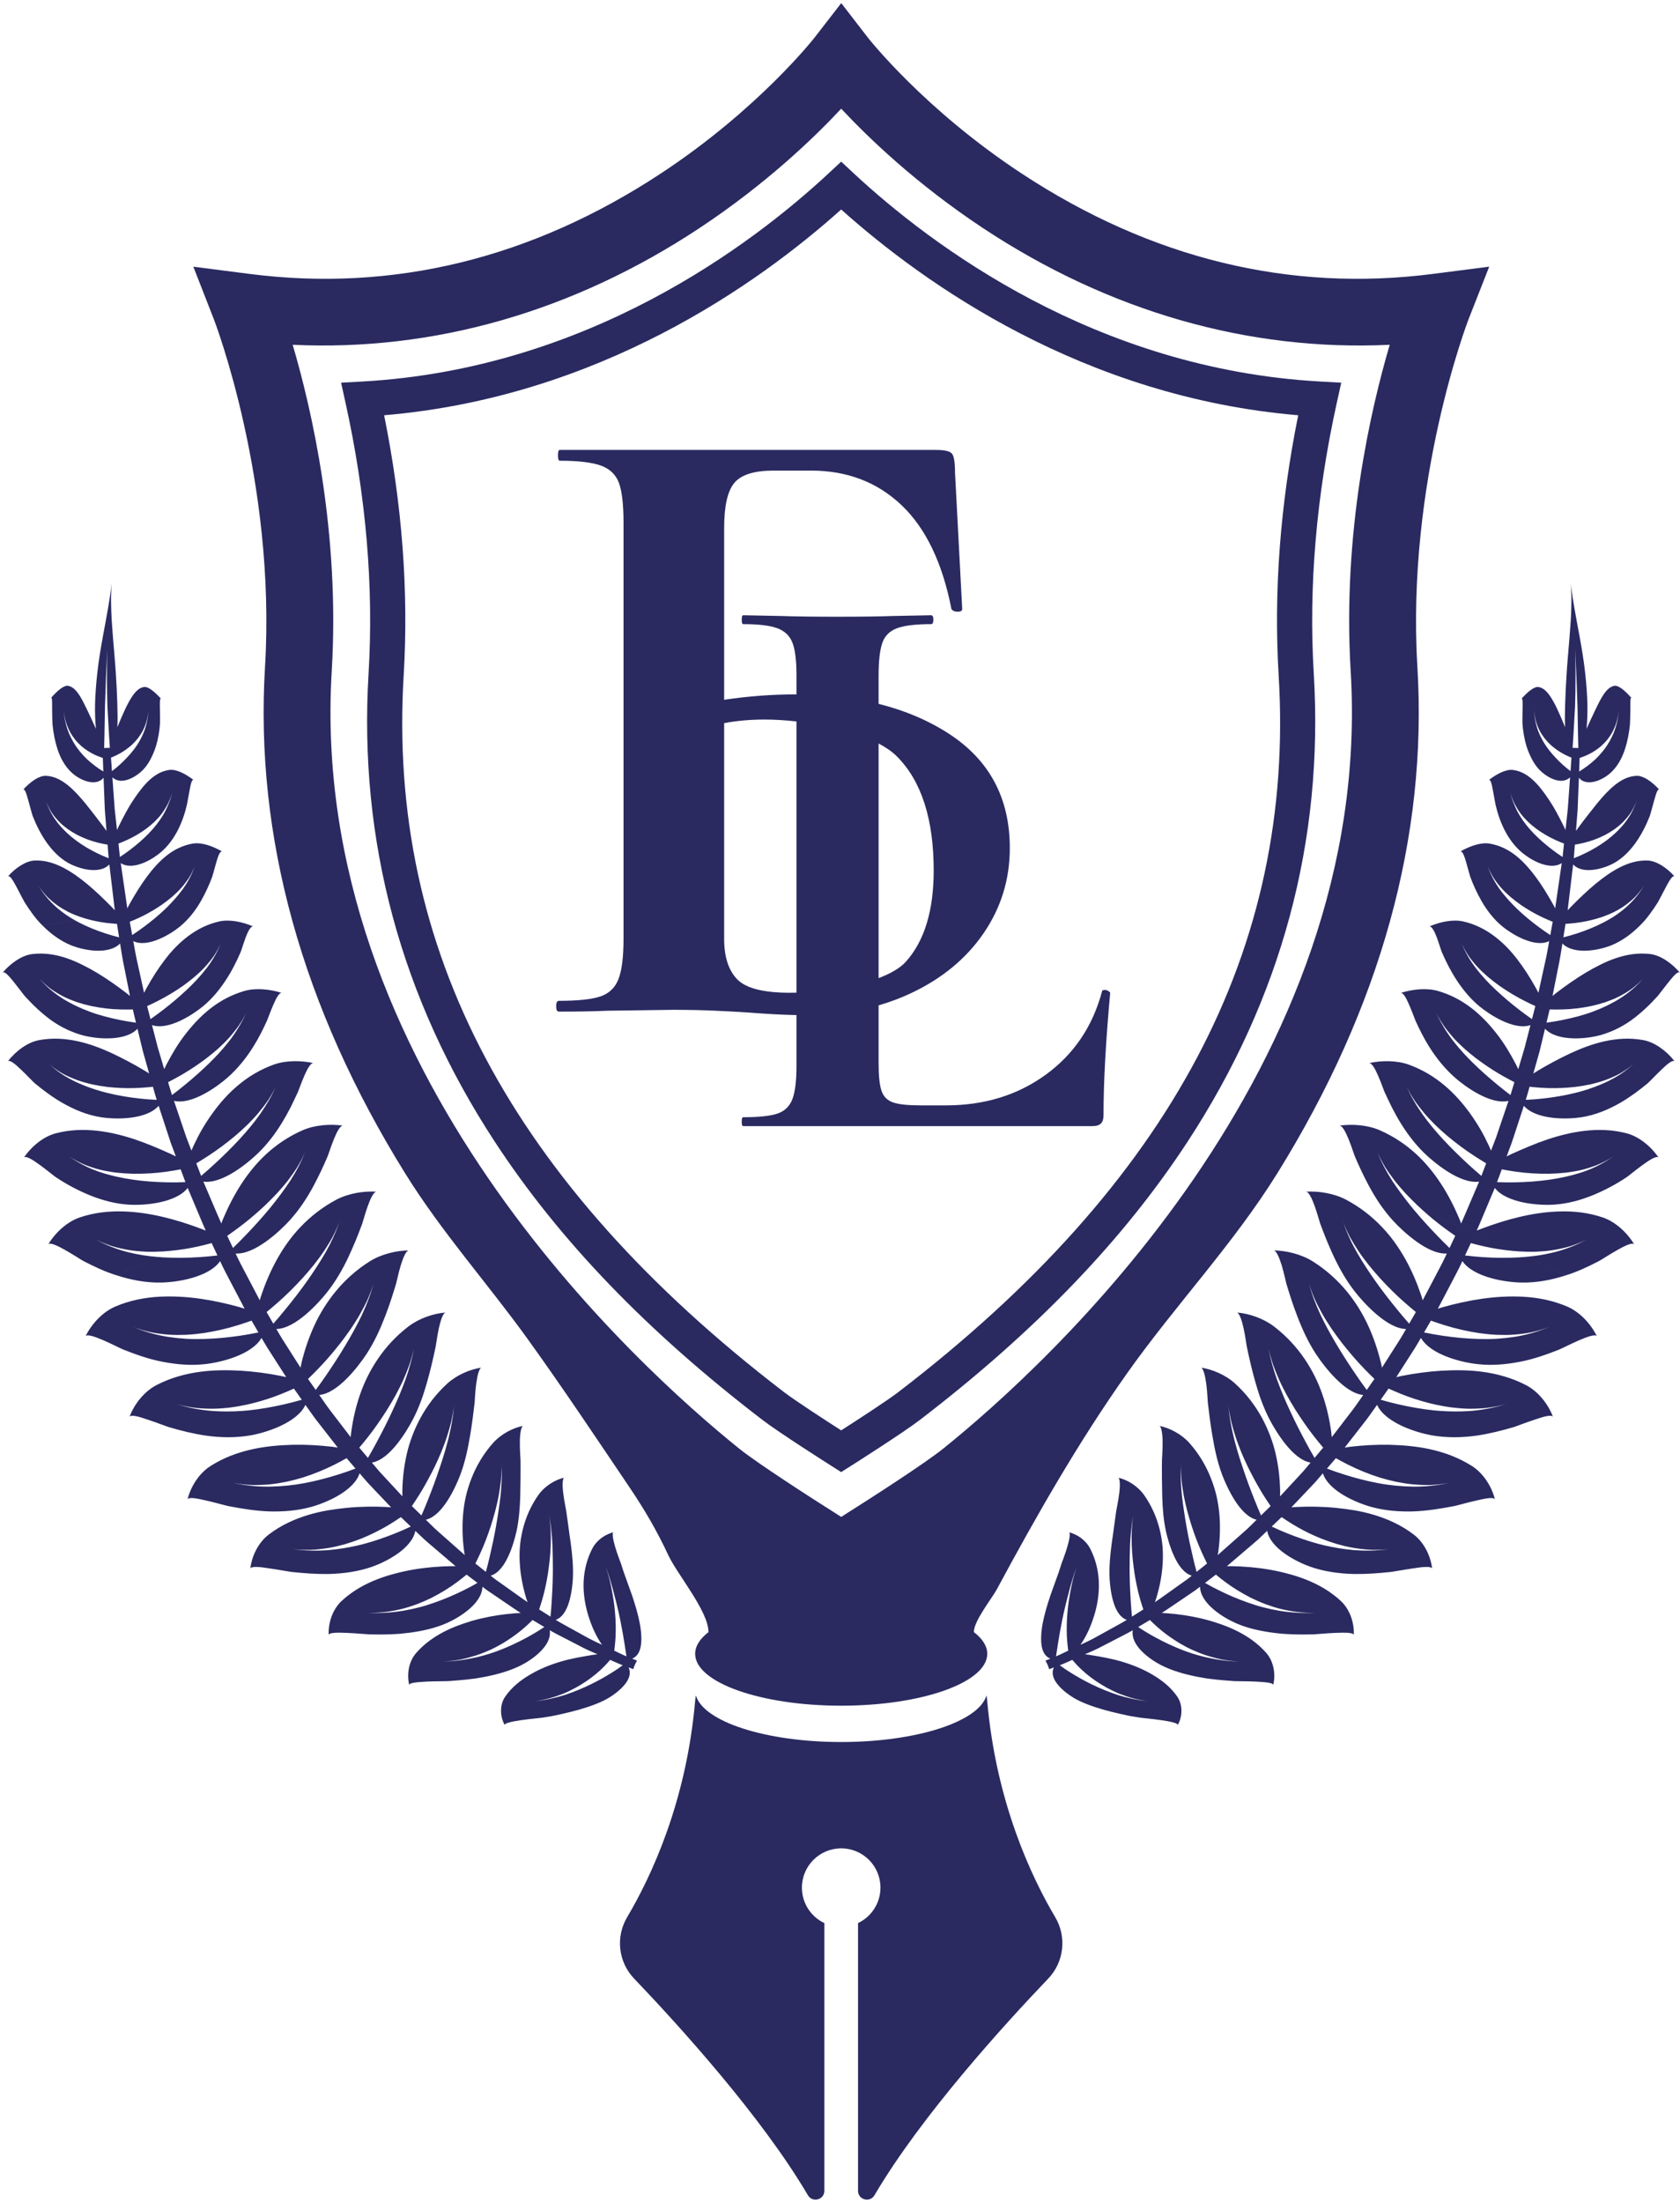 <svg width="74" height="97" viewBox="0 0 74 97" fill="none" xmlns="http://www.w3.org/2000/svg">
<path d="M16.235 29.645C15.788 37.02 17.661 43.963 21.802 50.282C24.641 54.616 28.495 58.62 33.587 62.522C34.319 63.084 36.542 64.494 36.637 64.554L37.051 64.817L37.467 64.554C37.561 64.494 39.784 63.084 40.516 62.522C45.607 58.619 49.463 54.615 52.302 50.282C56.443 43.962 58.316 37.019 57.868 29.645C57.638 25.836 57.979 21.831 58.882 17.74L59.079 16.85L58.168 16.799C48.26 16.254 41.016 10.807 37.58 7.609L37.052 7.117L36.524 7.609C33.088 10.807 25.845 16.255 15.935 16.8L15.024 16.85L15.221 17.741C16.124 21.83 16.465 25.836 16.235 29.645ZM37.052 9.224C40.711 12.5 47.727 17.486 57.183 18.284C56.389 22.211 56.099 26.06 56.322 29.739C57.051 41.772 51.573 52.093 39.573 61.292C39.075 61.674 37.736 62.541 37.051 62.98C36.367 62.541 35.028 61.674 34.529 61.292C22.531 52.095 17.053 41.773 17.781 29.739C18.004 26.06 17.715 22.211 16.92 18.284C26.378 17.487 33.393 12.501 37.052 9.224Z" fill="#2A2A61"/>
<path d="M43.484 74.884C43.477 74.805 43.466 74.728 43.451 74.652C43.12 75.804 40.381 76.702 37.052 76.702C33.723 76.702 30.985 75.804 30.653 74.652C30.639 74.728 30.627 74.805 30.62 74.884C30.233 79.357 28.665 82.661 27.625 84.413C27.109 85.283 27.232 86.387 27.931 87.118C29.86 89.135 33.539 93.174 35.586 96.657C35.787 97 36.311 96.859 36.311 96.461V84.675C35.727 84.398 35.322 83.804 35.322 83.114C35.322 82.159 36.097 81.384 37.052 81.384C38.008 81.384 38.782 82.159 38.782 83.114C38.782 83.804 38.377 84.397 37.794 84.675V96.461C37.794 96.859 38.317 97 38.519 96.657C40.566 93.174 44.244 89.135 46.173 87.118C46.872 86.387 46.995 85.283 46.479 84.413C45.44 82.661 43.872 79.357 43.484 74.884Z" fill="#2A2A61"/>
<path d="M11.673 29.369C11.221 36.844 13.299 44.346 17.849 51.668C19.455 54.253 21.47 56.5 23.23 58.941C24.777 61.088 26.245 63.291 27.726 65.484C28.394 66.475 28.936 67.401 29.435 68.471C29.835 69.329 31.207 70.941 31.207 71.864H31.207C30.831 72.154 30.62 72.477 30.62 72.818C30.62 74.08 33.501 75.103 37.053 75.103C40.606 75.103 43.486 74.08 43.486 72.818C43.486 72.477 43.275 72.154 42.899 71.864C42.879 71.391 43.693 70.379 43.908 69.979C45.66 66.723 47.498 63.504 49.635 60.481C51.761 57.475 54.308 54.805 56.258 51.668C60.809 44.346 62.886 36.844 62.433 29.369C61.938 21.195 64.659 14.127 64.686 14.058L65.596 11.741L63.127 12.059C56.801 12.875 50.705 11.389 45.006 7.643C40.694 4.809 38.243 1.675 38.218 1.644L37.055 0.137L35.888 1.644C35.864 1.675 33.412 4.809 29.101 7.643C23.402 11.389 17.305 12.875 10.979 12.059L8.516 11.743L9.42 14.056C9.448 14.127 12.168 21.195 11.673 29.369ZM30.811 10.042C33.733 8.108 35.848 6.077 37.053 4.786C38.259 6.076 40.373 8.108 43.296 10.042C48.854 13.72 55.006 15.477 61.214 15.181C60.364 18.065 59.126 23.466 59.494 29.547C60.556 47.059 46.029 60.176 41.552 63.779C40.745 64.428 38.469 65.896 37.053 66.79C35.637 65.896 33.361 64.428 32.554 63.779C28.077 60.176 13.552 47.061 14.612 29.547C14.98 23.466 13.742 18.065 12.892 15.181C19.104 15.477 25.254 13.72 30.811 10.042Z" fill="#2A2A61"/>
<path d="M68.054 45.296C68.32 45.582 68.778 45.696 69.238 45.717C69.699 45.739 70.16 45.665 70.446 45.59C70.942 45.46 71.421 45.229 71.843 44.93C72.261 44.63 72.643 44.266 72.994 43.883C73.056 43.818 73.28 43.512 73.497 43.242C73.716 42.972 73.916 42.735 74 42.832C73.623 42.389 73.127 42.057 72.674 42.005C72.15 41.946 71.643 42.026 71.145 42.199C70.928 42.274 70.711 42.366 70.497 42.473C70.281 42.58 70.06 42.699 69.843 42.83C69.408 43.091 68.976 43.393 68.558 43.713C68.503 43.755 68.444 43.801 68.385 43.852L68.633 42.606C68.709 42.254 68.764 41.898 68.82 41.542C69.072 41.803 69.489 41.877 69.9 41.858C70.311 41.84 70.716 41.727 70.962 41.629C71.438 41.438 71.864 41.126 72.243 40.745L72.238 40.744L70.805 40.523C70.743 40.558 70.681 40.591 70.618 40.623C70.254 40.81 69.874 40.964 69.48 41.094C69.284 41.159 69.084 41.216 68.88 41.267C68.875 41.268 68.869 41.269 68.863 41.271L68.957 40.679C69.117 40.669 69.276 40.654 69.435 40.634C69.738 40.596 70.037 40.534 70.329 40.449L70.316 40.447L67.18 39.962L67.167 39.96C67.418 40.122 67.681 40.269 67.956 40.397C68.099 40.465 68.246 40.528 68.393 40.587L68.287 41.172C68.282 41.168 68.277 41.165 68.272 41.162C68.097 41.046 67.927 40.928 67.762 40.805C67.433 40.56 67.122 40.304 66.837 40.031C66.787 39.983 66.738 39.936 66.691 39.887C66.465 39.657 66.247 39.411 66.059 39.153C65.834 38.837 65.648 38.495 65.527 38.124C65.591 38.306 65.68 38.475 65.777 38.637C65.878 38.796 65.993 38.944 66.116 39.085C66.24 39.227 66.378 39.356 66.519 39.48C66.663 39.603 66.816 39.718 66.967 39.828C67.033 39.873 67.099 39.918 67.167 39.961L70.329 40.45C70.407 40.427 70.486 40.403 70.563 40.377C70.747 40.313 70.924 40.24 71.094 40.156C71.264 40.069 71.431 39.973 71.588 39.86C71.745 39.745 71.896 39.62 72.037 39.477C72.174 39.329 72.307 39.17 72.419 38.988C72.2 39.362 71.927 39.679 71.625 39.948C71.373 40.167 71.105 40.359 70.805 40.523L72.243 40.745C72.399 40.593 72.537 40.428 72.665 40.255C72.794 40.083 72.915 39.903 73.03 39.721C73.073 39.651 73.234 39.33 73.386 39.044C73.538 38.759 73.689 38.509 73.766 38.597C73.59 38.395 73.385 38.221 73.178 38.096C72.972 37.972 72.765 37.897 72.575 37.89C72.134 37.874 71.729 37.995 71.319 38.206C70.604 38.576 69.893 39.22 69.197 39.927C69.15 39.977 69.101 40.028 69.052 40.08L69.293 38.062C69.514 38.301 69.878 38.343 70.23 38.292C70.582 38.242 70.927 38.1 71.125 37.983C71.827 37.577 72.332 36.783 72.666 35.938C72.695 35.866 72.779 35.537 72.862 35.244C72.942 34.952 73.022 34.696 73.095 34.777C72.754 34.402 72.378 34.148 72.084 34.16C71.744 34.175 71.437 34.322 71.137 34.561C70.874 34.769 70.618 35.047 70.355 35.366C70.099 35.686 69.814 36.047 69.534 36.425C69.497 36.474 69.458 36.529 69.418 36.587L69.467 35.955L69.491 35.639L69.504 35.323L69.547 34.245C69.729 34.467 70.015 34.48 70.282 34.404C70.55 34.327 70.798 34.16 70.941 34.03C71.219 33.778 71.437 33.416 71.572 32.996L71.569 32.996L70.682 32.969C70.651 33.012 70.619 33.053 70.586 33.093C70.492 33.209 70.391 33.318 70.285 33.421C70.176 33.523 70.06 33.619 69.941 33.71C69.821 33.802 69.697 33.885 69.569 33.964C69.565 33.966 69.561 33.968 69.558 33.971L69.579 33.373C69.677 33.341 69.774 33.305 69.869 33.264C70.051 33.185 70.225 33.083 70.387 32.961H70.389C70.432 32.929 70.474 32.896 70.515 32.861C70.613 32.774 70.707 32.679 70.793 32.575C70.878 32.467 70.959 32.353 71.028 32.222C71.098 32.091 71.157 31.949 71.205 31.794C71.251 31.633 71.287 31.463 71.306 31.274C71.272 31.661 71.192 32.003 71.064 32.303C70.959 32.548 70.831 32.77 70.683 32.97L71.572 32.996H71.574C71.683 32.658 71.758 32.285 71.795 31.905C71.802 31.832 71.809 31.504 71.814 31.212C71.813 30.92 71.804 30.666 71.869 30.74C71.571 30.395 71.287 30.169 71.112 30.197C70.909 30.231 70.75 30.393 70.591 30.646C70.481 30.819 70.378 31.034 70.259 31.279C70.14 31.523 70.016 31.799 69.883 32.091C69.912 31.78 69.931 31.416 69.922 31.003C69.911 30.59 69.877 30.128 69.822 29.624C69.757 29.038 69.663 28.494 69.574 28.009C69.486 27.523 69.402 27.095 69.342 26.739C69.238 26.142 69.198 25.749 69.188 25.638C69.192 25.683 69.199 25.773 69.206 25.907C69.215 26.102 69.223 26.389 69.212 26.749C69.204 27.109 69.176 27.543 69.136 28.032C69.097 28.52 69.045 29.064 69.007 29.644C68.977 30.128 68.953 30.569 68.942 30.966C68.93 31.362 68.923 31.714 68.939 32.017C68.707 31.458 68.503 30.982 68.287 30.665C68.124 30.424 67.959 30.274 67.756 30.249C67.579 30.227 67.304 30.45 67.01 30.772C67.074 30.702 67.071 30.937 67.066 31.207C67.06 31.477 67.055 31.781 67.06 31.848C67.083 32.2 67.145 32.548 67.242 32.868H67.243L67.68 32.881L67.247 32.868L67.243 32.868C67.304 33.067 67.389 33.255 67.477 33.427C67.566 33.598 67.672 33.752 67.796 33.883C67.924 34.019 68.152 34.202 68.41 34.304C68.667 34.406 68.952 34.425 69.158 34.225L69.081 35.293L69.058 35.607L69.025 35.92L68.956 36.546C68.928 36.481 68.899 36.421 68.872 36.366C68.664 35.95 68.463 35.562 68.231 35.22C68.005 34.878 67.781 34.586 67.543 34.363C67.27 34.108 66.981 33.945 66.644 33.901C66.353 33.863 65.951 34.058 65.573 34.35C65.655 34.286 65.707 34.519 65.756 34.787C65.808 35.069 65.861 35.352 65.874 35.425C66.055 36.212 66.411 37.006 67.026 37.527C67.202 37.676 67.492 37.88 67.823 38.008C68.152 38.135 68.515 38.183 68.791 38.003L68.501 39.997C68.471 39.93 68.435 39.867 68.404 39.81C67.916 38.936 67.39 38.173 66.788 37.687C66.441 37.409 66.053 37.219 65.62 37.145C65.242 37.08 64.763 37.241 64.314 37.497C64.41 37.441 64.497 37.678 64.576 37.949C64.654 38.22 64.733 38.527 64.758 38.596C64.889 38.957 65.058 39.322 65.253 39.665C65.495 40.09 65.8 40.485 66.19 40.803C66.391 40.967 66.738 41.2 67.119 41.358C67.5 41.515 67.916 41.595 68.239 41.439C68.176 41.79 68.115 42.141 68.032 42.488L67.763 43.715C67.729 43.645 67.695 43.578 67.66 43.518C67.406 43.057 67.128 42.622 66.829 42.235C66.679 42.041 66.526 41.86 66.36 41.692C66.192 41.523 66.019 41.369 65.837 41.232C65.422 40.916 64.967 40.69 64.454 40.572C64.009 40.472 63.437 40.582 62.949 40.798C63.052 40.751 63.185 41 63.289 41.279C63.391 41.558 63.484 41.872 63.518 41.944C63.701 42.364 63.918 42.791 64.188 43.196C64.458 43.6 64.767 43.977 65.156 44.3C65.377 44.484 65.754 44.751 66.171 44.946C66.588 45.14 67.045 45.262 67.412 45.137L67.162 46.111L66.876 47.075C66.843 47.001 66.809 46.932 66.775 46.868C66.522 46.385 66.251 45.928 65.92 45.509C65.593 45.091 65.241 44.72 64.849 44.413C64.401 44.062 63.903 43.794 63.337 43.632C62.848 43.491 62.219 43.551 61.688 43.723C61.803 43.685 61.942 43.944 62.067 44.236C62.194 44.528 62.313 44.856 62.344 44.93C62.52 45.32 62.718 45.718 62.962 46.104C63.264 46.583 63.632 47.045 64.079 47.441C64.308 47.644 64.698 47.944 65.133 48.175C65.567 48.405 66.046 48.566 66.445 48.473L66.102 49.484L65.901 50.078L65.676 50.663C65.646 50.587 65.614 50.514 65.582 50.447C65.462 50.193 65.34 49.947 65.196 49.704C65.052 49.461 64.899 49.226 64.737 49.002C64.412 48.553 64.047 48.146 63.639 47.801C63.172 47.406 62.646 47.09 62.046 46.874C61.527 46.687 60.855 46.687 60.297 46.81C60.417 46.783 60.569 47.057 60.703 47.364C60.837 47.67 60.952 48.008 60.989 48.087C61.099 48.32 61.204 48.551 61.321 48.782C61.441 49.015 61.57 49.247 61.712 49.476C61.996 49.933 62.331 50.377 62.739 50.774C62.976 51.002 63.367 51.338 63.805 51.609C64.243 51.88 64.73 52.085 65.151 52.028L64.756 52.952C64.623 53.258 64.497 53.569 64.358 53.873C64.331 53.794 64.305 53.719 64.274 53.649C63.824 52.583 63.216 51.592 62.4 50.833C61.927 50.396 61.388 50.033 60.774 49.765C60.508 49.649 60.205 49.578 59.898 49.546C59.589 49.514 59.283 49.524 58.994 49.562C59.118 49.545 59.269 49.833 59.399 50.151C59.529 50.469 59.637 50.819 59.672 50.901C59.853 51.33 60.064 51.778 60.293 52.207C60.58 52.742 60.922 53.267 61.357 53.744C61.582 53.99 61.964 54.361 62.395 54.668C62.826 54.976 63.306 55.219 63.73 55.193C63.584 55.517 63.413 55.829 63.249 56.144L62.666 57.253C62.645 57.171 62.62 57.092 62.595 57.02C62.408 56.469 62.178 55.931 61.896 55.429C61.611 54.924 61.285 54.46 60.882 54.038C60.428 53.556 59.899 53.146 59.291 52.823C58.766 52.545 58.08 52.434 57.519 52.471C57.642 52.464 57.789 52.769 57.907 53.099C58.026 53.43 58.12 53.791 58.152 53.877C58.245 54.128 58.342 54.383 58.448 54.639C58.501 54.767 58.556 54.897 58.614 55.025C58.669 55.152 58.727 55.279 58.788 55.405C59.03 55.91 59.318 56.409 59.679 56.872C59.887 57.137 60.24 57.539 60.645 57.882C61.051 58.225 61.508 58.508 61.934 58.517C61.849 58.661 61.769 58.808 61.68 58.95L61.411 59.373L60.872 60.219C60.857 60.136 60.84 60.056 60.821 59.982C60.683 59.421 60.497 58.869 60.255 58.347C60.016 57.828 59.702 57.325 59.335 56.876C58.913 56.362 58.413 55.911 57.828 55.542C57.322 55.223 56.652 55.061 56.1 55.057C56.219 55.058 56.353 55.377 56.459 55.722C56.56 56.063 56.635 56.431 56.661 56.52C56.799 56.981 56.951 57.457 57.134 57.931C57.356 58.514 57.615 59.086 57.969 59.626C58.152 59.905 58.467 60.33 58.835 60.699C59.204 61.069 59.628 61.381 60.047 61.423C59.843 61.713 59.645 62.008 59.423 62.285L58.661 63.279C58.655 63.195 58.646 63.115 58.636 63.041C58.558 62.476 58.43 61.915 58.241 61.379C58.056 60.845 57.796 60.323 57.473 59.846C57.104 59.301 56.65 58.812 56.108 58.399C55.639 58.043 55.003 57.831 54.474 57.79C54.588 57.798 54.701 58.131 54.777 58.482C54.854 58.832 54.9 59.206 54.919 59.297C55.03 59.824 55.156 60.374 55.312 60.912C55.464 61.446 55.653 61.977 55.912 62.481C56.061 62.769 56.321 63.212 56.636 63.602C56.953 63.992 57.327 64.329 57.728 64.4L57.405 64.783L57.065 65.151L56.384 65.886C56.387 65.805 56.388 65.726 56.386 65.653C56.376 65.097 56.314 64.541 56.187 64.002C56.126 63.734 56.042 63.465 55.941 63.202C55.841 62.94 55.724 62.684 55.591 62.438C55.286 61.876 54.89 61.362 54.404 60.919C53.984 60.535 53.392 60.287 52.895 60.217C53.003 60.232 53.083 60.568 53.133 60.928C53.181 61.285 53.19 61.656 53.201 61.748C53.257 62.223 53.315 62.71 53.4 63.198C53.501 63.799 53.623 64.382 53.836 64.945C53.947 65.235 54.144 65.681 54.4 66.078C54.657 66.475 54.974 66.823 55.351 66.916L54.971 67.289C54.841 67.41 54.706 67.525 54.574 67.643L53.637 68.472C53.653 68.395 53.664 68.319 53.673 68.249C53.74 67.716 53.757 67.176 53.708 66.648C53.683 66.384 53.642 66.122 53.584 65.866C53.522 65.605 53.44 65.347 53.343 65.1C53.122 64.532 52.806 64.005 52.397 63.543C52.043 63.144 51.514 62.868 51.062 62.781C51.111 62.79 51.147 62.88 51.171 63.013C51.197 63.148 51.21 63.322 51.21 63.495C51.214 63.845 51.182 64.215 51.181 64.304C51.179 64.567 51.176 64.832 51.18 65.103C51.185 65.362 51.189 65.626 51.194 65.899C51.209 66.421 51.25 66.936 51.359 67.432C51.422 67.716 51.544 68.151 51.725 68.539C51.908 68.928 52.153 69.272 52.495 69.38L52.298 69.535L52.094 69.68L51.686 69.97C51.413 70.162 51.144 70.362 50.867 70.547C50.895 70.48 50.919 70.412 50.938 70.346C51.086 69.855 51.182 69.349 51.213 68.849C51.228 68.6 51.227 68.351 51.208 68.105C51.188 67.858 51.145 67.606 51.087 67.365C50.953 66.812 50.721 66.29 50.396 65.829C50.114 65.43 49.656 65.15 49.25 65.063C49.337 65.079 49.344 65.425 49.298 65.759C49.257 66.098 49.177 66.453 49.165 66.541C49.134 66.766 49.102 66.995 49.07 67.229C49.054 67.343 49.039 67.458 49.023 67.574C49.008 67.683 48.991 67.793 48.975 67.905L49.757 69.125C49.758 68.783 49.761 68.419 49.775 68.05C49.796 67.604 49.839 67.15 49.92 66.707C49.885 66.93 49.866 67.153 49.852 67.375C49.843 67.598 49.844 67.819 49.85 68.035C49.857 68.252 49.875 68.465 49.895 68.674C49.919 68.885 49.945 69.086 49.973 69.282C49.987 69.364 50.002 69.447 50.016 69.53L50.876 70.871L50.023 69.54L50.016 69.53C50.072 69.835 50.138 70.132 50.221 70.42C50.265 70.571 50.312 70.719 50.361 70.865L49.861 71.181C49.861 71.175 49.86 71.169 49.859 71.164C49.84 70.968 49.824 70.77 49.811 70.569C49.785 70.169 49.765 69.76 49.759 69.343C49.758 69.27 49.758 69.197 49.757 69.125L48.978 67.909L48.975 67.905C48.899 68.452 48.85 68.995 48.875 69.504C48.889 69.769 48.933 70.172 49.041 70.532C49.146 70.886 49.326 71.215 49.632 71.325C49.328 71.508 49.013 71.671 48.703 71.846L48.155 72.148C47.971 72.247 47.78 72.331 47.592 72.422C47.633 72.364 47.669 72.308 47.701 72.254C47.948 71.859 48.126 71.399 48.248 70.953C48.368 70.504 48.422 70.052 48.399 69.613C48.375 69.111 48.242 68.614 48.018 68.183C47.92 67.996 47.776 67.837 47.613 67.716C47.531 67.655 47.444 67.604 47.356 67.564C47.266 67.521 47.174 67.487 47.083 67.466C47.162 67.485 47.106 67.794 47.01 68.116C46.916 68.438 46.782 68.772 46.755 68.853C46.717 68.971 46.678 69.091 46.639 69.212C46.599 69.329 46.556 69.44 46.516 69.555C46.437 69.773 46.357 69.997 46.275 70.227C46.124 70.67 45.997 71.108 45.924 71.496C45.882 71.718 45.84 72.053 45.867 72.353C45.895 72.654 45.994 72.92 46.265 73.031L46.051 73.118C46.112 73.231 46.173 73.345 46.205 73.471C46.207 73.479 46.207 73.487 46.209 73.496L46.422 73.418C46.298 73.681 46.403 73.945 46.598 74.181C46.792 74.417 47.077 74.626 47.284 74.752C47.643 74.967 48.084 75.126 48.588 75.273C48.839 75.344 49.105 75.41 49.381 75.472C49.519 75.502 49.661 75.535 49.801 75.561C49.944 75.585 50.085 75.608 50.224 75.631C50.321 75.646 50.745 75.681 51.146 75.739C51.545 75.796 51.921 75.875 51.872 75.962C51.987 75.765 52.041 75.535 52.039 75.314C52.037 75.094 51.978 74.883 51.859 74.708C51.582 74.303 51.193 73.985 50.734 73.719C50.331 73.484 49.882 73.301 49.418 73.164C48.953 73.024 48.48 72.946 47.994 72.865C47.93 72.855 47.861 72.847 47.789 72.84C47.983 72.752 48.18 72.673 48.37 72.578L48.936 72.286C49.256 72.117 49.582 71.96 49.896 71.781C49.843 72.115 50.018 72.423 50.284 72.698C50.544 72.965 50.887 73.184 51.128 73.309C51.593 73.55 52.156 73.718 52.777 73.837C52.902 73.861 53.029 73.884 53.159 73.904C53.285 73.921 53.413 73.936 53.543 73.95C53.803 73.978 54.069 74 54.339 74.019C54.443 74.028 54.882 74.022 55.302 74.041C55.725 74.064 56.104 74.089 56.081 74.2C56.202 73.702 56.098 73.146 55.775 72.778C55.404 72.354 54.927 72.023 54.404 71.773C54.174 71.662 53.938 71.571 53.691 71.487C53.443 71.4 53.188 71.328 52.932 71.266C52.419 71.145 51.896 71.068 51.389 71.032C51.32 71.028 51.247 71.023 51.173 71.019C51.46 70.836 51.738 70.639 52.021 70.45L52.444 70.163L52.655 70.019L52.859 69.865C52.867 70.233 53.118 70.572 53.441 70.851C53.764 71.13 54.162 71.348 54.435 71.468C54.912 71.679 55.45 71.805 56.034 71.885C56.179 71.905 56.328 71.921 56.478 71.935C56.626 71.947 56.774 71.954 56.925 71.959C57.227 71.971 57.531 71.969 57.839 71.963C57.944 71.961 58.389 71.915 58.817 71.897C59.032 71.889 59.237 71.885 59.386 71.895C59.536 71.907 59.634 71.937 59.631 71.997C59.659 71.446 59.453 70.859 59.064 70.495C58.613 70.073 58.073 69.762 57.495 69.538C57.242 69.439 56.982 69.357 56.717 69.288C56.447 69.215 56.174 69.156 55.899 69.109C55.35 69.015 54.799 68.97 54.265 68.96C54.194 68.958 54.119 68.959 54.041 68.961L55.011 68.133C55.148 68.015 55.287 67.9 55.422 67.779L55.815 67.405C55.887 67.792 56.209 68.136 56.595 68.409C56.979 68.682 57.429 68.884 57.731 68.989C58.311 69.191 58.963 69.288 59.635 69.304C60.17 69.312 60.723 69.272 61.28 69.212C61.385 69.2 61.833 69.116 62.257 69.055C62.671 68.988 63.069 68.95 63.083 69.076C63.019 68.497 62.718 67.906 62.265 67.562C61.741 67.163 61.144 66.887 60.519 66.7C60.245 66.618 59.967 66.554 59.685 66.504C59.405 66.456 59.12 66.419 58.828 66.39C58.248 66.334 57.671 66.327 57.115 66.353C57.042 66.356 56.963 66.361 56.882 66.37L57.586 65.629L57.937 65.257L58.27 64.87C58.396 65.263 58.775 65.596 59.207 65.849C59.639 66.103 60.126 66.278 60.448 66.363C61.008 66.513 61.606 66.563 62.225 66.549C62.835 66.529 63.446 66.431 64.062 66.312C64.167 66.292 64.6 66.166 65.02 66.072C65.433 65.974 65.817 65.899 65.851 66.028C65.706 65.44 65.329 64.861 64.831 64.546C64.255 64.181 63.622 63.947 62.969 63.806C62.398 63.682 61.815 63.632 61.216 63.615C60.622 63.602 60.033 63.637 59.468 63.703C59.393 63.711 59.314 63.723 59.232 63.737L60.016 62.731C60.244 62.45 60.447 62.151 60.657 61.857C60.832 62.244 61.26 62.551 61.731 62.775C62.202 62.998 62.719 63.136 63.055 63.197C63.701 63.312 64.387 63.306 65.06 63.209L65.054 63.205L63.43 62.123C63.339 62.117 63.249 62.109 63.159 62.1C62.63 62.044 62.109 61.951 61.598 61.835C61.342 61.777 61.089 61.71 60.837 61.638C60.83 61.636 60.823 61.634 60.816 61.632L61.163 61.14C61.354 61.227 61.547 61.309 61.743 61.388C62.117 61.537 62.504 61.663 62.889 61.763C62.994 61.791 63.099 61.816 63.204 61.84C63.454 61.894 63.707 61.94 63.963 61.973C64.219 62.003 64.478 62.026 64.74 62.028C65.002 62.028 65.267 62.017 65.533 61.986C65.799 61.949 66.066 61.899 66.33 61.82C65.805 61.991 65.269 62.087 64.738 62.128C64.299 62.157 63.861 62.154 63.43 62.123L65.06 63.209C65.597 63.128 66.138 62.994 66.671 62.838C66.773 62.808 67.188 62.643 67.592 62.511C67.984 62.374 68.36 62.266 68.409 62.392C68.191 61.811 67.746 61.26 67.214 60.986C66.6 60.668 65.943 60.486 65.275 60.398C64.689 60.321 64.102 60.321 63.497 60.353C62.898 60.389 62.307 60.472 61.739 60.583C61.665 60.597 61.585 60.615 61.503 60.636L62.054 59.776L62.33 59.346C62.421 59.203 62.502 59.053 62.589 58.907C62.802 59.282 63.263 59.559 63.758 59.747C64.253 59.936 64.783 60.034 65.124 60.068C65.719 60.129 66.323 60.081 66.926 59.964C67.539 59.851 68.104 59.647 68.674 59.424C68.771 59.386 69.159 59.186 69.539 59.02C69.921 58.855 70.288 58.722 70.344 58.844C70.068 58.278 69.575 57.76 69.028 57.527C68.395 57.258 67.734 57.128 67.067 57.095C66.487 57.066 65.879 57.099 65.292 57.183C64.703 57.267 64.122 57.396 63.566 57.551C63.492 57.571 63.415 57.596 63.334 57.622L63.926 56.494C64.092 56.174 64.266 55.857 64.414 55.527C64.658 55.884 65.141 56.122 65.648 56.267C66.155 56.414 66.687 56.467 67.026 56.472C67.681 56.483 68.33 56.36 68.967 56.156L68.96 56.153L67.183 55.343C67.092 55.352 67.001 55.358 66.91 55.363C66.387 55.394 65.862 55.387 65.339 55.354C65.077 55.337 64.815 55.312 64.553 55.281C64.546 55.28 64.538 55.279 64.531 55.278L64.787 54.734C64.99 54.789 65.194 54.84 65.4 54.886C65.793 54.973 66.19 55.035 66.591 55.074L66.575 55.067L62.684 53.296L62.668 53.288C62.962 53.553 63.269 53.808 63.589 54.047C63.758 54.173 63.928 54.295 64.101 54.414L63.847 54.949L63.831 54.933C63.641 54.749 63.455 54.563 63.275 54.374C62.914 53.998 62.567 53.615 62.243 53.224C62.188 53.155 62.132 53.087 62.077 53.019C61.818 52.695 61.57 52.358 61.342 52.016C61.073 51.6 60.843 51.173 60.677 50.739C60.766 50.955 60.88 51.165 61.002 51.371C61.129 51.576 61.271 51.776 61.421 51.971C61.571 52.166 61.737 52.354 61.905 52.539C62.078 52.723 62.253 52.899 62.433 53.072C62.511 53.144 62.589 53.216 62.668 53.288L66.591 55.074C66.699 55.085 66.808 55.094 66.915 55.101C67.17 55.115 67.43 55.122 67.681 55.112C67.933 55.1 68.187 55.08 68.438 55.038C68.688 54.996 68.938 54.941 69.184 54.866C69.428 54.785 69.671 54.691 69.902 54.569C69.444 54.825 68.955 55.011 68.455 55.138C68.248 55.189 68.039 55.232 67.829 55.267C67.616 55.3 67.398 55.325 67.183 55.343L68.967 56.155C69.489 55.995 69.961 55.767 70.434 55.524C70.524 55.478 70.879 55.244 71.228 55.045C71.577 54.847 71.92 54.683 71.987 54.799C71.832 54.531 71.613 54.275 71.375 54.067C71.134 53.858 70.866 53.695 70.592 53.603C69.957 53.39 69.308 53.318 68.66 53.342C67.507 53.377 66.345 53.693 65.273 54.095C65.203 54.122 65.125 54.151 65.046 54.184C65.187 53.874 65.312 53.558 65.446 53.246L65.842 52.306C66.098 52.639 66.587 52.837 67.095 52.944C67.605 53.051 68.132 53.063 68.458 53.04C69.031 53.002 69.588 52.855 70.127 52.639C70.662 52.422 71.194 52.141 71.662 51.824C71.743 51.77 72.058 51.508 72.37 51.282C72.681 51.056 72.988 50.865 73.062 50.975C72.715 50.465 72.185 50.039 71.65 49.9C71.031 49.739 70.407 49.719 69.784 49.793C69.239 49.857 68.694 49.992 68.16 50.171C67.626 50.351 67.104 50.575 66.579 50.812C66.511 50.843 66.438 50.879 66.364 50.917L66.586 50.321L66.785 49.717L67.122 48.689C67.387 48.997 67.868 49.152 68.359 49.213C68.85 49.275 69.351 49.241 69.665 49.192C70.267 49.096 70.827 48.866 71.36 48.562C71.787 48.316 72.187 48.019 72.568 47.705C72.643 47.646 72.908 47.358 73.174 47.106C73.434 46.853 73.692 46.636 73.772 46.739C73.403 46.263 72.882 45.887 72.381 45.796C71.801 45.69 71.228 45.725 70.66 45.852C70.163 45.964 69.673 46.147 69.186 46.371C68.708 46.597 68.209 46.859 67.737 47.143C67.674 47.18 67.608 47.221 67.54 47.267L67.816 46.286L68.054 45.296ZM69.768 37.11C70.087 37.033 70.396 36.918 70.69 36.769C70.837 36.692 70.979 36.607 71.116 36.511C71.252 36.411 71.384 36.305 71.505 36.181C71.624 36.056 71.741 35.92 71.84 35.77C71.935 35.613 72.021 35.446 72.09 35.258C72.024 35.451 71.946 35.63 71.856 35.798C71.763 35.966 71.655 36.121 71.541 36.265C71.309 36.551 71.042 36.798 70.755 37.01C70.468 37.224 70.16 37.405 69.835 37.564C69.673 37.645 69.507 37.717 69.337 37.783L69.322 37.788L69.37 37.191C69.503 37.169 69.636 37.142 69.768 37.11ZM69.305 32.382L69.377 31.123C69.391 30.703 69.398 30.282 69.399 29.862L69.395 29.231L69.381 28.6L69.412 29.231L69.44 29.861L69.485 31.123L69.508 32.386L69.521 32.917L69.522 32.935L69.762 32.942L69.27 32.928L69.275 32.851L69.305 32.382ZM68.699 32.911L68.437 32.903L68.431 32.903L68.699 32.911ZM68.826 33.663C68.717 33.564 68.614 33.462 68.514 33.355C68.412 33.248 68.315 33.136 68.225 33.019C68.193 32.978 68.163 32.937 68.134 32.894L68.132 32.894C67.992 32.694 67.872 32.478 67.776 32.242C67.659 31.953 67.591 31.63 67.571 31.267C67.584 31.444 67.614 31.605 67.653 31.757C67.696 31.904 67.75 32.039 67.815 32.167C67.879 32.293 67.956 32.404 68.037 32.511C68.119 32.615 68.209 32.71 68.304 32.799C68.344 32.835 68.385 32.869 68.426 32.903L68.428 32.903C68.586 33.031 68.756 33.141 68.934 33.231C69.028 33.278 69.123 33.321 69.22 33.36L69.178 33.953C69.174 33.95 69.171 33.948 69.168 33.946C69.049 33.856 68.935 33.762 68.826 33.663ZM68.366 37.407C68.078 37.188 67.808 36.956 67.564 36.704C67.32 36.454 67.102 36.181 66.925 35.885C66.837 35.736 66.761 35.58 66.695 35.414C66.624 35.249 66.565 35.076 66.521 34.894C66.569 35.072 66.637 35.235 66.714 35.391C66.793 35.542 66.878 35.682 66.975 35.814C67.072 35.946 67.183 36.064 67.299 36.179C67.416 36.29 67.542 36.394 67.671 36.492C67.933 36.682 68.216 36.85 68.515 36.986C68.638 37.043 68.764 37.094 68.891 37.143L68.828 37.733L68.814 37.725C68.66 37.623 68.51 37.518 68.366 37.407ZM68.259 44.446C68.44 44.451 68.621 44.452 68.802 44.447C69.24 44.437 69.666 44.385 70.088 44.297C70.298 44.251 70.506 44.195 70.71 44.128C70.913 44.056 71.114 43.979 71.308 43.881C71.501 43.782 71.689 43.671 71.869 43.543C72.047 43.409 72.215 43.262 72.369 43.091C72.071 43.444 71.718 43.734 71.341 43.972C70.962 44.207 70.558 44.399 70.139 44.551C69.722 44.706 69.271 44.819 68.823 44.911C68.597 44.958 68.369 44.995 68.138 45.027L68.119 45.029L68.259 44.446ZM46.517 72.929L46.518 72.915C46.544 72.747 46.569 72.58 46.594 72.415C46.648 72.073 46.709 71.719 46.784 71.352C46.858 70.987 46.947 70.609 47.051 70.221C47.152 69.821 47.272 69.402 47.424 68.989C47.353 69.197 47.296 69.404 47.244 69.607C47.196 69.81 47.158 70.013 47.124 70.21C47.089 70.402 47.064 70.585 47.041 70.767C47.021 70.949 47.007 71.126 46.997 71.3C46.981 71.646 46.981 71.977 47.01 72.294C47.021 72.425 47.036 72.553 47.053 72.679C46.874 72.762 46.699 72.855 46.517 72.929ZM48.268 74.015C48.418 74.115 48.576 74.214 48.745 74.308C48.918 74.399 49.099 74.493 49.295 74.573C49.489 74.647 49.696 74.72 49.915 74.78C50.138 74.836 50.373 74.887 50.625 74.922C50.114 74.86 49.652 74.763 49.228 74.629C48.801 74.485 48.415 74.324 48.067 74.153C47.716 73.981 47.401 73.8 47.11 73.616C46.963 73.524 46.827 73.433 46.692 73.33L46.681 73.322C46.869 73.252 47.049 73.163 47.233 73.085C47.315 73.181 47.401 73.277 47.493 73.371C47.715 73.598 47.974 73.811 48.268 74.015ZM51.956 72.351C52.136 72.456 52.323 72.557 52.516 72.645C52.711 72.732 52.915 72.816 53.133 72.887C53.351 72.956 53.579 73.019 53.82 73.069C54.063 73.113 54.315 73.147 54.581 73.161C54.046 73.146 53.543 73.071 53.079 72.961C52.699 72.87 52.34 72.757 51.995 72.616C51.924 72.587 51.853 72.558 51.782 72.528C51.377 72.355 51.004 72.163 50.653 71.962C50.477 71.861 50.31 71.756 50.147 71.648C50.142 71.645 50.138 71.641 50.133 71.639L50.65 71.33C50.759 71.439 50.873 71.546 50.992 71.651C51.219 71.851 51.468 72.037 51.736 72.212C51.807 72.259 51.882 72.305 51.956 72.351ZM52.708 69.209L52.702 69.192C52.645 68.979 52.59 68.765 52.541 68.548C52.439 68.117 52.345 67.678 52.266 67.233C52.224 67.01 52.191 66.79 52.156 66.559C52.12 66.327 52.089 66.094 52.062 65.859C52.014 65.394 51.992 64.922 52.012 64.458C52.007 64.69 52.021 64.924 52.04 65.156C52.065 65.387 52.1 65.616 52.14 65.843C52.181 66.069 52.236 66.294 52.291 66.514C52.349 66.733 52.416 66.953 52.48 67.159C52.615 67.576 52.766 67.98 52.943 68.368C53.015 68.529 53.092 68.686 53.169 68.842L52.708 69.209ZM55.096 70.351C55.301 70.453 55.506 70.542 55.723 70.626C55.941 70.705 56.166 70.782 56.401 70.84C56.636 70.897 56.88 70.944 57.133 70.977C57.388 71.004 57.651 71.02 57.923 71.012C57.377 71.04 56.853 71.005 56.361 70.925C56.114 70.883 55.874 70.831 55.641 70.771C55.408 70.712 55.174 70.635 54.951 70.557C54.503 70.4 54.082 70.217 53.681 70.018C53.479 69.92 53.285 69.815 53.094 69.706L53.079 69.697L53.557 69.331C53.691 69.442 53.829 69.552 53.972 69.658C54.317 69.914 54.692 70.144 55.096 70.351ZM55.545 66.726C55.543 66.72 55.54 66.713 55.537 66.707C55.441 66.488 55.349 66.268 55.261 66.045C55.084 65.601 54.916 65.151 54.764 64.695C54.737 64.614 54.71 64.533 54.683 64.453C54.555 64.068 54.442 63.679 54.344 63.288C54.229 62.814 54.144 62.336 54.107 61.865C54.131 62.101 54.176 62.337 54.227 62.571C54.283 62.806 54.351 63.037 54.425 63.267C54.499 63.496 54.587 63.721 54.676 63.944C54.769 64.165 54.868 64.384 54.971 64.599C55.016 64.688 55.062 64.779 55.108 64.869C55.281 65.204 55.458 65.523 55.653 65.834C55.755 65.996 55.86 66.156 55.967 66.313L55.545 66.726ZM58.207 67.749C58.43 67.836 58.659 67.916 58.894 67.986C59.13 68.052 59.373 68.113 59.623 68.154C59.874 68.195 60.13 68.226 60.395 68.238C60.66 68.245 60.931 68.24 61.206 68.208C60.655 68.284 60.115 68.291 59.596 68.248C59.169 68.208 58.754 68.14 58.353 68.047C58.27 68.027 58.185 68.006 58.102 67.986C57.614 67.854 57.147 67.693 56.696 67.512C56.471 67.422 56.25 67.325 56.033 67.223C56.028 67.22 56.021 67.217 56.015 67.214L56.452 66.799C56.609 66.907 56.771 67.012 56.937 67.113C57.253 67.306 57.587 67.481 57.928 67.631C58.02 67.672 58.113 67.712 58.207 67.749ZM57.903 64.192L57.892 64.173C57.765 63.955 57.641 63.735 57.523 63.513C57.285 63.071 57.056 62.624 56.846 62.17C56.633 61.717 56.432 61.246 56.261 60.777C56.093 60.307 55.957 59.831 55.875 59.361C55.921 59.595 55.991 59.83 56.066 60.063C56.148 60.295 56.242 60.524 56.342 60.751C56.443 60.977 56.559 61.199 56.675 61.419C56.795 61.637 56.922 61.852 57.053 62.063C57.322 62.486 57.596 62.885 57.9 63.271C58.025 63.43 58.153 63.586 58.283 63.74L57.903 64.192ZM59.38 64.491C59.819 64.711 60.289 64.904 60.761 65.053C61 65.125 61.243 65.19 61.491 65.243C61.739 65.292 61.992 65.336 62.25 65.359C62.508 65.382 62.772 65.392 63.039 65.385C63.306 65.37 63.577 65.343 63.848 65.288C63.307 65.411 62.765 65.461 62.236 65.457C61.705 65.448 61.194 65.399 60.683 65.3C60.169 65.203 59.672 65.071 59.188 64.918C58.944 64.842 58.706 64.758 58.469 64.668L58.45 64.66L58.842 64.204C59.018 64.303 59.197 64.399 59.38 64.491ZM59.319 59.385L59.305 59.375C59.56 59.688 59.82 59.986 60.098 60.273C60.243 60.423 60.391 60.571 60.541 60.715L60.202 61.2L60.189 61.182C60.034 60.971 59.883 60.76 59.737 60.546C59.445 60.118 59.163 59.686 58.902 59.247C58.856 59.17 58.81 59.092 58.765 59.016C58.548 58.647 58.349 58.273 58.169 57.896C57.955 57.439 57.777 56.975 57.657 56.514C57.722 56.744 57.812 56.972 57.909 57.198C58.011 57.424 58.128 57.645 58.251 57.864C58.374 58.082 58.513 58.295 58.653 58.506C58.797 58.715 58.948 58.92 59.102 59.122C59.17 59.206 59.237 59.29 59.305 59.375L61.097 60.569L59.319 59.385ZM62.07 58.282L62.055 58.265C61.88 58.065 61.709 57.865 61.544 57.66C61.212 57.255 60.892 56.843 60.595 56.424C60.299 56.008 60.016 55.574 59.765 55.136C59.517 54.697 59.309 54.248 59.162 53.798C59.241 54.022 59.345 54.243 59.457 54.461C59.575 54.676 59.706 54.889 59.845 55.098C59.985 55.306 60.139 55.508 60.296 55.708C60.455 55.905 60.627 56.101 60.794 56.289C61.137 56.663 61.498 57.023 61.883 57.36C62.041 57.5 62.203 57.636 62.366 57.77L62.07 58.282ZM63.633 58.35C64.124 58.504 64.628 58.617 65.142 58.696C65.401 58.733 65.654 58.759 65.912 58.772C66.169 58.781 66.428 58.784 66.687 58.765C66.946 58.745 67.206 58.712 67.464 58.66C67.721 58.601 67.979 58.529 68.228 58.428C67.733 58.642 67.216 58.783 66.695 58.865C66.434 58.904 66.173 58.932 65.911 58.948C65.648 58.963 65.377 58.963 65.113 58.956C64.581 58.941 64.053 58.888 63.531 58.811C63.269 58.773 63.009 58.726 62.749 58.673L62.727 58.667L63.029 58.148C63.228 58.219 63.429 58.288 63.633 58.35ZM65.251 51.775L65.234 51.761C65.037 51.593 64.843 51.423 64.655 51.249C64.28 50.902 63.918 50.549 63.581 50.185C63.244 49.822 62.929 49.445 62.656 49.06C62.386 48.673 62.138 48.263 61.965 47.846C62.058 48.053 62.176 48.253 62.303 48.449C62.434 48.641 62.584 48.83 62.733 49.011C62.884 49.191 63.049 49.362 63.219 49.532C63.392 49.699 63.573 49.862 63.758 50.02C64.133 50.332 64.526 50.628 64.942 50.897C65.113 51.01 65.287 51.117 65.463 51.223L65.251 51.775ZM66.757 51.588C67.247 51.658 67.742 51.688 68.237 51.681C68.484 51.674 68.731 51.659 68.978 51.632C69.225 51.6 69.469 51.561 69.711 51.501C69.952 51.44 70.182 51.363 70.411 51.27C70.637 51.169 70.859 51.055 71.068 50.914C70.653 51.207 70.212 51.434 69.733 51.598C69.254 51.759 68.754 51.87 68.253 51.942C67.751 52.015 67.243 52.05 66.732 52.059C66.477 52.065 66.22 52.061 65.963 52.05L65.941 52.049L66.151 51.486C66.352 51.524 66.554 51.559 66.757 51.588ZM65.277 46.781L65.262 46.777C65.559 46.989 65.869 47.189 66.191 47.372C66.361 47.468 66.532 47.56 66.705 47.649C66.647 47.837 66.595 48.028 66.533 48.216C66.528 48.211 66.522 48.207 66.516 48.203C66.322 48.054 66.126 47.902 65.938 47.746C65.561 47.435 65.199 47.115 64.862 46.783C64.804 46.725 64.747 46.667 64.69 46.609C64.418 46.331 64.169 46.044 63.944 45.747C63.809 45.566 63.686 45.381 63.576 45.192C63.459 45 63.357 44.804 63.27 44.604C63.362 44.802 63.478 44.99 63.603 45.174C63.73 45.354 63.868 45.524 64.016 45.691C64.164 45.857 64.328 46.013 64.494 46.166C64.664 46.317 64.842 46.462 65.024 46.603C65.102 46.661 65.181 46.72 65.262 46.776L67.161 47.332L65.277 46.781ZM69.356 47.861C69.587 47.833 69.817 47.796 70.045 47.747C70.272 47.694 70.498 47.634 70.719 47.553C70.938 47.471 71.156 47.378 71.363 47.264C71.564 47.145 71.76 47.013 71.941 46.855C71.763 47.018 71.575 47.165 71.378 47.297C71.175 47.428 70.963 47.545 70.747 47.647C70.388 47.813 70.015 47.949 69.632 48.056C69.552 48.078 69.471 48.099 69.39 48.12C68.923 48.236 68.445 48.315 67.962 48.369C67.719 48.396 67.478 48.416 67.228 48.426C67.221 48.426 67.214 48.427 67.207 48.427C67.268 48.237 67.318 48.043 67.374 47.85C67.567 47.871 67.76 47.888 67.954 47.899C68.323 47.92 68.692 47.916 69.06 47.888C69.159 47.881 69.258 47.872 69.356 47.861ZM67.48 44.873L67.464 44.862C67.275 44.729 67.089 44.594 66.91 44.455C66.55 44.177 66.213 43.892 65.888 43.587C65.564 43.285 65.269 42.966 65.009 42.629C64.752 42.291 64.536 41.931 64.392 41.548C64.47 41.737 64.57 41.913 64.684 42.086C64.802 42.254 64.934 42.414 65.074 42.568C65.215 42.722 65.37 42.864 65.529 43.003C65.69 43.14 65.86 43.27 66.033 43.396C66.384 43.642 66.757 43.869 67.144 44.066C67.303 44.147 67.465 44.224 67.628 44.299L67.48 44.873Z" fill="#2A2A61"/>
<path d="M69.187 25.639C69.185 25.617 69.184 25.605 69.184 25.605C69.184 25.605 69.185 25.617 69.187 25.639Z" fill="#2A2A61"/>
<path d="M68.425 32.903L68.397 32.902L68.425 32.903Z" fill="#2A2A61"/>
<path d="M27.511 74.18C27.706 73.944 27.811 73.68 27.687 73.417L27.9 73.495C27.902 73.487 27.902 73.478 27.904 73.47C27.935 73.344 27.997 73.23 28.057 73.117L27.844 73.03C28.115 72.919 28.214 72.653 28.242 72.352C28.269 72.052 28.226 71.717 28.185 71.496C28.112 71.107 27.985 70.67 27.834 70.226C27.751 69.996 27.671 69.772 27.593 69.554C27.552 69.44 27.51 69.329 27.47 69.211C27.431 69.09 27.392 68.97 27.354 68.852C27.327 68.772 27.192 68.438 27.098 68.115C27.003 67.794 26.946 67.484 27.026 67.466C26.935 67.486 26.843 67.52 26.753 67.563C26.664 67.603 26.578 67.654 26.496 67.715C26.332 67.836 26.188 67.995 26.091 68.182C25.866 68.613 25.734 69.11 25.709 69.612C25.687 70.051 25.741 70.504 25.861 70.953C25.983 71.398 26.161 71.859 26.408 72.254C26.44 72.307 26.476 72.363 26.516 72.421C26.329 72.33 26.137 72.246 25.953 72.148L25.405 71.845C25.096 71.671 24.781 71.508 24.477 71.324C24.783 71.214 24.962 70.886 25.067 70.532C25.175 70.171 25.22 69.768 25.234 69.504C25.258 68.994 25.21 68.451 25.134 67.904L25.131 67.908L24.352 69.125C24.351 69.196 24.351 69.269 24.35 69.342C24.344 69.759 24.324 70.169 24.298 70.569C24.285 70.769 24.268 70.967 24.25 71.163C24.249 71.168 24.248 71.174 24.248 71.18L23.748 70.864C23.797 70.719 23.844 70.57 23.887 70.419C23.971 70.131 24.037 69.834 24.093 69.529L24.086 69.54L23.233 70.87L24.093 69.529C24.107 69.446 24.121 69.363 24.136 69.281C24.164 69.085 24.19 68.884 24.214 68.674C24.234 68.464 24.252 68.251 24.258 68.034C24.264 67.818 24.265 67.597 24.257 67.374C24.243 67.152 24.224 66.929 24.188 66.706C24.27 67.149 24.313 67.603 24.334 68.049C24.347 68.419 24.351 68.783 24.352 69.125L25.134 67.904C25.117 67.793 25.101 67.682 25.085 67.573C25.07 67.457 25.054 67.342 25.039 67.229C25.006 66.994 24.975 66.765 24.943 66.541C24.932 66.452 24.852 66.097 24.811 65.758C24.765 65.424 24.771 65.078 24.858 65.062C24.453 65.149 23.995 65.429 23.712 65.829C23.388 66.289 23.156 66.811 23.022 67.365C22.964 67.606 22.921 67.857 22.901 68.105C22.881 68.35 22.88 68.599 22.896 68.849C22.927 69.348 23.023 69.855 23.171 70.345C23.189 70.411 23.213 70.479 23.242 70.546C22.965 70.361 22.696 70.161 22.423 69.969L22.014 69.679L21.81 69.534L21.613 69.379C21.955 69.271 22.201 68.928 22.383 68.539C22.565 68.15 22.686 67.715 22.749 67.432C22.858 66.935 22.899 66.42 22.915 65.898C22.919 65.626 22.924 65.361 22.928 65.102C22.932 64.832 22.93 64.566 22.928 64.304C22.927 64.214 22.895 63.844 22.898 63.494C22.899 63.321 22.911 63.147 22.937 63.013C22.962 62.88 22.998 62.79 23.047 62.781C22.594 62.867 22.065 63.143 21.711 63.542C21.303 64.004 20.987 64.531 20.765 65.099C20.668 65.347 20.587 65.605 20.525 65.865C20.466 66.121 20.425 66.383 20.401 66.647C20.351 67.176 20.368 67.715 20.436 68.248C20.445 68.318 20.456 68.394 20.472 68.471L19.535 67.642C19.402 67.524 19.267 67.409 19.138 67.288L18.758 66.916C19.134 66.822 19.452 66.474 19.709 66.077C19.965 65.68 20.162 65.235 20.272 64.944C20.485 64.381 20.608 63.798 20.709 63.197C20.793 62.71 20.852 62.222 20.907 61.748C20.918 61.656 20.927 61.284 20.976 60.928C21.025 60.568 21.105 60.231 21.214 60.216C20.716 60.286 20.125 60.535 19.704 60.918C19.218 61.362 18.823 61.875 18.518 62.438C18.384 62.684 18.268 62.939 18.168 63.201C18.067 63.464 17.983 63.734 17.922 64.001C17.795 64.54 17.733 65.097 17.722 65.652C17.72 65.725 17.721 65.804 17.725 65.885L17.044 65.15L16.704 64.782L16.381 64.399C16.782 64.328 17.156 63.991 17.472 63.601C17.788 63.211 18.048 62.769 18.196 62.48C18.456 61.976 18.644 61.445 18.796 60.911C18.952 60.373 19.078 59.823 19.19 59.296C19.209 59.205 19.255 58.831 19.331 58.482C19.408 58.13 19.52 57.797 19.635 57.789C19.106 57.831 18.47 58.042 18 58.398C17.459 58.811 17.004 59.3 16.636 59.846C16.313 60.323 16.053 60.844 15.867 61.378C15.678 61.914 15.55 62.475 15.473 63.04C15.462 63.114 15.454 63.194 15.447 63.278L14.685 62.285C14.464 62.007 14.266 61.712 14.062 61.422C14.481 61.381 14.905 61.068 15.274 60.699C15.642 60.329 15.957 59.904 16.14 59.626C16.493 59.086 16.752 58.514 16.975 57.93C17.158 57.456 17.309 56.98 17.448 56.519C17.474 56.431 17.548 56.062 17.65 55.722C17.756 55.376 17.889 55.057 18.009 55.056C17.456 55.06 16.787 55.222 16.281 55.541C15.696 55.91 15.195 56.361 14.774 56.876C14.407 57.325 14.093 57.827 13.854 58.346C13.611 58.869 13.425 59.42 13.287 59.981C13.269 60.055 13.251 60.135 13.236 60.218L12.698 59.372L12.428 58.949C12.339 58.808 12.259 58.66 12.174 58.517C12.6 58.507 13.058 58.224 13.463 57.882C13.868 57.538 14.222 57.136 14.429 56.871C14.791 56.408 15.079 55.909 15.321 55.404C15.381 55.278 15.439 55.151 15.494 55.024C15.552 54.896 15.608 54.767 15.66 54.639C15.766 54.382 15.864 54.127 15.956 53.876C15.988 53.79 16.082 53.429 16.201 53.099C16.319 52.768 16.467 52.463 16.59 52.471C16.029 52.433 15.343 52.544 14.817 52.822C14.209 53.145 13.681 53.556 13.226 54.037C12.824 54.459 12.497 54.923 12.213 55.428C11.931 55.931 11.7 56.468 11.514 57.019C11.489 57.091 11.464 57.17 11.443 57.252L10.86 56.143C10.695 55.828 10.525 55.517 10.378 55.193C10.803 55.218 11.283 54.975 11.714 54.668C12.145 54.36 12.527 53.989 12.752 53.743C13.186 53.267 13.529 52.741 13.816 52.206C14.045 51.777 14.256 51.329 14.436 50.901C14.472 50.818 14.579 50.469 14.71 50.151C14.839 49.832 14.991 49.544 15.114 49.562C14.826 49.523 14.52 49.513 14.211 49.546C13.903 49.577 13.6 49.648 13.334 49.764C12.721 50.032 12.181 50.395 11.708 50.833C10.893 51.592 10.285 52.583 9.835 53.648C9.804 53.718 9.777 53.793 9.751 53.872C9.611 53.568 9.486 53.258 9.352 52.951L8.958 52.027C9.379 52.084 9.865 51.879 10.304 51.609C10.742 51.337 11.133 51.001 11.369 50.773C11.778 50.376 12.113 49.932 12.396 49.475C12.538 49.246 12.668 49.014 12.787 48.782C12.905 48.55 13.01 48.319 13.12 48.087C13.157 48.008 13.272 47.669 13.406 47.363C13.54 47.056 13.692 46.782 13.812 46.81C13.253 46.686 12.582 46.687 12.063 46.873C11.462 47.09 10.936 47.405 10.47 47.8C10.061 48.145 9.696 48.552 9.372 49.001C9.209 49.225 9.056 49.46 8.913 49.703C8.768 49.946 8.647 50.193 8.526 50.447C8.494 50.513 8.463 50.586 8.432 50.663L8.208 50.077L8.006 49.483L7.663 48.472C8.063 48.565 8.542 48.404 8.976 48.174C9.411 47.943 9.801 47.644 10.03 47.44C10.477 47.045 10.845 46.583 11.147 46.103C11.391 45.717 11.589 45.319 11.765 44.93C11.796 44.855 11.915 44.528 12.042 44.235C12.167 43.943 12.306 43.684 12.421 43.722C11.89 43.55 11.261 43.49 10.772 43.631C10.206 43.794 9.708 44.061 9.26 44.412C8.868 44.72 8.515 45.091 8.189 45.509C7.858 45.928 7.587 46.384 7.333 46.868C7.3 46.931 7.266 47 7.233 47.074L6.947 46.11L6.696 45.136C7.064 45.261 7.521 45.14 7.938 44.945C8.355 44.75 8.731 44.483 8.953 44.299C9.341 43.977 9.651 43.599 9.921 43.195C10.191 42.791 10.407 42.363 10.591 41.943C10.624 41.871 10.718 41.557 10.82 41.279C10.924 40.999 11.057 40.75 11.16 40.797C10.671 40.582 10.1 40.471 9.655 40.572C9.142 40.689 8.687 40.916 8.272 41.231C8.09 41.368 7.916 41.523 7.749 41.691C7.583 41.859 7.43 42.041 7.28 42.234C6.981 42.621 6.703 43.057 6.448 43.517C6.414 43.577 6.38 43.644 6.346 43.714L6.076 42.487C5.995 42.14 5.933 41.789 5.87 41.438C6.193 41.595 6.609 41.514 6.99 41.357C7.371 41.199 7.718 40.966 7.919 40.802C8.308 40.484 8.614 40.089 8.855 39.664C9.051 39.322 9.219 38.956 9.351 38.595C9.376 38.526 9.455 38.219 9.533 37.949C9.612 37.677 9.699 37.441 9.795 37.496C9.345 37.24 8.867 37.079 8.488 37.144C8.056 37.218 7.668 37.408 7.321 37.686C6.719 38.172 6.193 38.936 5.705 39.809C5.673 39.866 5.638 39.929 5.608 39.996L5.318 38.003C5.594 38.182 5.957 38.134 6.286 38.007C6.617 37.88 6.907 37.675 7.083 37.526C7.698 37.005 8.054 36.212 8.235 35.424C8.248 35.351 8.301 35.068 8.353 34.786C8.402 34.518 8.454 34.285 8.536 34.349C8.157 34.057 7.756 33.862 7.465 33.9C7.128 33.944 6.839 34.107 6.566 34.362C6.327 34.585 6.104 34.878 5.877 35.219C5.646 35.561 5.445 35.95 5.237 36.366C5.209 36.42 5.181 36.481 5.153 36.545L5.084 35.919L5.051 35.606L5.028 35.293L4.95 34.224C5.157 34.425 5.442 34.405 5.699 34.303C5.957 34.201 6.185 34.018 6.313 33.883C6.437 33.751 6.543 33.597 6.632 33.426C6.72 33.255 6.805 33.066 6.865 32.867L6.862 32.867L6.429 32.88L6.865 32.867H6.867C6.964 32.547 7.026 32.199 7.048 31.847C7.053 31.78 7.049 31.476 7.043 31.206C7.038 30.937 7.035 30.701 7.098 30.771C6.805 30.45 6.53 30.227 6.353 30.248C6.149 30.273 5.985 30.423 5.822 30.664C5.606 30.981 5.402 31.457 5.17 32.017C5.186 31.713 5.179 31.361 5.167 30.965C5.156 30.568 5.132 30.127 5.102 29.643C5.064 29.063 5.012 28.52 4.973 28.031C4.933 27.542 4.905 27.108 4.897 26.748C4.886 26.388 4.893 26.102 4.903 25.906C4.91 25.773 4.917 25.682 4.921 25.637C4.911 25.748 4.87 26.142 4.766 26.739C4.707 27.095 4.623 27.522 4.535 28.008C4.446 28.494 4.352 29.037 4.287 29.623C4.231 30.127 4.198 30.589 4.187 31.002C4.178 31.415 4.197 31.78 4.225 32.091C4.093 31.798 3.969 31.523 3.85 31.278C3.731 31.033 3.627 30.818 3.518 30.645C3.358 30.392 3.2 30.23 2.997 30.197C2.821 30.168 2.537 30.395 2.24 30.739C2.305 30.665 2.295 30.919 2.295 31.211C2.299 31.503 2.306 31.832 2.314 31.904C2.35 32.284 2.426 32.657 2.535 32.995H2.536L3.425 32.969C3.278 32.769 3.15 32.547 3.045 32.302C2.917 32.002 2.837 31.66 2.802 31.273C2.822 31.463 2.858 31.633 2.903 31.793C2.952 31.948 3.011 32.09 3.081 32.221C3.15 32.352 3.231 32.466 3.316 32.574C3.402 32.679 3.496 32.773 3.593 32.86C3.635 32.895 3.677 32.928 3.72 32.96H3.722C3.884 33.082 4.058 33.184 4.239 33.263C4.335 33.304 4.431 33.34 4.53 33.372L4.551 33.97C4.547 33.968 4.544 33.965 4.54 33.964C4.412 33.885 4.287 33.801 4.168 33.709C4.049 33.618 3.933 33.522 3.824 33.42C3.718 33.317 3.617 33.209 3.522 33.093C3.49 33.052 3.457 33.011 3.427 32.969L2.539 32.995L2.536 32.995C2.671 33.415 2.89 33.777 3.168 34.029C3.311 34.159 3.559 34.327 3.827 34.403C4.094 34.48 4.379 34.466 4.562 34.244L4.604 35.322L4.617 35.639L4.641 35.955L4.691 36.587C4.651 36.528 4.612 36.473 4.575 36.424C4.294 36.046 4.01 35.686 3.754 35.366C3.49 35.046 3.235 34.769 2.972 34.56C2.671 34.322 2.365 34.174 2.024 34.16C1.731 34.148 1.354 34.401 1.014 34.776C1.087 34.695 1.167 34.951 1.247 35.244C1.329 35.536 1.414 35.866 1.443 35.938C1.777 36.783 2.281 37.577 2.983 37.982C3.182 38.099 3.527 38.242 3.879 38.292C4.231 38.342 4.594 38.3 4.816 38.061L5.057 40.08C5.007 40.027 4.958 39.976 4.912 39.927C4.215 39.219 3.504 38.576 2.79 38.206C2.38 37.995 1.975 37.873 1.534 37.889C1.343 37.896 1.137 37.971 0.931 38.096C0.724 38.22 0.519 38.394 0.342 38.596C0.42 38.509 0.571 38.758 0.723 39.044C0.874 39.33 1.036 39.65 1.079 39.72C1.194 39.903 1.315 40.082 1.444 40.255C1.571 40.427 1.71 40.592 1.866 40.745L3.303 40.522C3.004 40.358 2.736 40.166 2.484 39.948C2.181 39.678 1.909 39.361 1.69 38.988C1.802 39.17 1.934 39.329 2.072 39.477C2.213 39.619 2.364 39.745 2.521 39.859C2.678 39.973 2.845 40.068 3.014 40.156C3.185 40.24 3.361 40.312 3.545 40.376C3.623 40.402 3.701 40.426 3.78 40.449L6.941 39.96C7.009 39.917 7.076 39.872 7.141 39.827C7.293 39.717 7.446 39.602 7.59 39.48C7.731 39.355 7.868 39.226 7.992 39.085C8.115 38.943 8.23 38.795 8.332 38.636C8.428 38.474 8.518 38.306 8.582 38.124C8.46 38.494 8.275 38.836 8.05 39.152C7.861 39.41 7.643 39.657 7.418 39.886C7.37 39.935 7.321 39.983 7.272 40.03C6.987 40.303 6.675 40.559 6.346 40.804C6.182 40.927 6.012 41.046 5.837 41.161C5.832 41.164 5.826 41.167 5.822 41.171L5.715 40.587C5.863 40.527 6.009 40.464 6.153 40.397C6.428 40.268 6.691 40.121 6.941 39.96L6.929 39.962L3.793 40.447L3.78 40.449C4.073 40.534 4.371 40.596 4.674 40.635C4.833 40.654 4.993 40.669 5.152 40.679L5.246 41.271C5.24 41.269 5.234 41.268 5.229 41.267C5.025 41.216 4.826 41.159 4.629 41.094C4.236 40.964 3.855 40.811 3.491 40.624C3.428 40.591 3.366 40.558 3.304 40.523L1.871 40.745L1.866 40.745C2.245 41.126 2.671 41.438 3.147 41.629C3.393 41.727 3.798 41.84 4.21 41.859C4.621 41.878 5.038 41.803 5.289 41.542C5.345 41.898 5.4 42.254 5.476 42.606L5.724 43.852C5.665 43.802 5.606 43.755 5.551 43.713C5.133 43.393 4.701 43.091 4.266 42.83C4.049 42.7 3.829 42.58 3.612 42.474C3.398 42.367 3.181 42.274 2.964 42.199C2.466 42.026 1.959 41.947 1.435 42.006C0.982 42.057 0.486 42.389 0.109 42.832C0.193 42.736 0.393 42.972 0.612 43.242C0.829 43.513 1.052 43.818 1.114 43.883C1.466 44.266 1.848 44.63 2.266 44.93C2.688 45.229 3.166 45.46 3.663 45.59C3.949 45.665 4.41 45.739 4.871 45.717C5.331 45.697 5.79 45.582 6.055 45.297L6.294 46.286L6.569 47.266C6.501 47.221 6.435 47.179 6.373 47.143C5.901 46.859 5.402 46.597 4.923 46.371C4.436 46.146 3.946 45.963 3.449 45.852C2.882 45.725 2.308 45.69 1.728 45.796C1.227 45.887 0.707 46.263 0.337 46.739C0.417 46.636 0.675 46.853 0.936 47.106C1.201 47.358 1.466 47.646 1.542 47.705C1.922 48.019 2.322 48.316 2.75 48.561C3.282 48.866 3.843 49.096 4.445 49.192C4.758 49.241 5.259 49.275 5.75 49.213C6.241 49.152 6.722 48.997 6.988 48.689L7.324 49.717L7.523 50.321L7.745 50.917C7.671 50.879 7.598 50.843 7.53 50.812C7.005 50.575 6.483 50.351 5.95 50.171C5.415 49.992 4.87 49.857 4.325 49.793C3.702 49.719 3.078 49.738 2.459 49.9C1.924 50.039 1.394 50.465 1.047 50.975C1.121 50.865 1.428 51.056 1.74 51.282C2.051 51.508 2.366 51.77 2.448 51.824C2.916 52.141 3.447 52.422 3.983 52.639C4.521 52.855 5.079 53.002 5.652 53.04C5.978 53.063 6.504 53.051 7.014 52.943C7.523 52.837 8.011 52.639 8.267 52.306L8.663 53.246C8.796 53.558 8.922 53.874 9.063 54.183C8.984 54.151 8.906 54.122 8.836 54.095C7.764 53.693 6.602 53.377 5.449 53.341C4.801 53.318 4.152 53.389 3.517 53.603C3.243 53.695 2.975 53.858 2.734 54.067C2.496 54.275 2.277 54.531 2.122 54.799C2.189 54.683 2.532 54.847 2.881 55.045C3.23 55.244 3.585 55.477 3.675 55.524C4.148 55.767 4.62 55.995 5.142 56.155L6.926 55.343C6.711 55.325 6.493 55.3 6.28 55.266C6.07 55.232 5.861 55.189 5.654 55.138C5.154 55.01 4.665 54.825 4.207 54.569C4.438 54.691 4.681 54.785 4.925 54.866C5.171 54.941 5.421 54.996 5.671 55.038C5.922 55.08 6.176 55.1 6.428 55.112C6.679 55.122 6.939 55.115 7.193 55.101C7.301 55.094 7.41 55.085 7.518 55.074L11.441 53.288C11.52 53.216 11.598 53.144 11.676 53.072C11.856 52.899 12.031 52.723 12.204 52.539C12.372 52.354 12.538 52.166 12.688 51.971C12.838 51.776 12.98 51.576 13.107 51.371C13.229 51.164 13.343 50.955 13.431 50.739C13.266 51.173 13.036 51.6 12.767 52.016C12.539 52.358 12.291 52.695 12.032 53.019C11.977 53.087 11.921 53.155 11.866 53.224C11.542 53.615 11.194 53.998 10.834 54.374C10.654 54.563 10.468 54.749 10.278 54.933L10.262 54.949L10.008 54.414C10.181 54.295 10.351 54.173 10.519 54.047C10.84 53.807 11.147 53.553 11.441 53.288L11.425 53.295L7.534 55.067L7.518 55.074C7.918 55.035 8.316 54.973 8.709 54.886C8.915 54.84 9.119 54.789 9.322 54.734L9.578 55.278C9.571 55.279 9.563 55.28 9.556 55.281C9.293 55.312 9.032 55.337 8.77 55.353C8.247 55.386 7.722 55.394 7.199 55.363C7.108 55.358 7.017 55.352 6.926 55.343L5.149 56.153L5.142 56.155C5.779 56.36 6.428 56.483 7.083 56.472C7.422 56.467 7.954 56.414 8.461 56.267C8.968 56.121 9.451 55.884 9.695 55.527C9.843 55.857 10.017 56.174 10.183 56.494L10.775 57.622C10.694 57.595 10.617 57.571 10.543 57.551C9.986 57.396 9.406 57.267 8.817 57.183C8.23 57.099 7.622 57.066 7.041 57.094C6.375 57.128 5.714 57.258 5.081 57.527C4.534 57.76 4.04 58.278 3.764 58.844C3.821 58.722 4.188 58.855 4.57 59.02C4.95 59.186 5.338 59.386 5.435 59.424C6.005 59.647 6.57 59.851 7.183 59.964C7.786 60.081 8.39 60.129 8.985 60.068C9.326 60.034 9.856 59.936 10.351 59.747C10.846 59.559 11.306 59.282 11.52 58.907C11.607 59.053 11.688 59.203 11.779 59.346L12.055 59.776L12.606 60.635C12.524 60.615 12.445 60.597 12.37 60.583C11.802 60.472 11.211 60.389 10.612 60.353C10.007 60.321 9.42 60.321 8.834 60.398C8.166 60.486 7.509 60.667 6.895 60.985C6.363 61.26 5.918 61.811 5.7 62.392C5.749 62.266 6.124 62.373 6.517 62.511C6.921 62.643 7.336 62.808 7.438 62.837C7.971 62.994 8.512 63.128 9.049 63.208L10.679 62.123C10.248 62.154 9.81 62.157 9.371 62.127C8.84 62.087 8.304 61.99 7.78 61.82C8.043 61.899 8.31 61.949 8.576 61.986C8.842 62.017 9.107 62.028 9.369 62.027C9.631 62.026 9.89 62.003 10.146 61.973C10.402 61.94 10.655 61.894 10.905 61.84C11.01 61.816 11.115 61.791 11.22 61.763C11.605 61.663 11.992 61.536 12.366 61.388C12.562 61.309 12.755 61.227 12.946 61.14L13.293 61.632C13.287 61.634 13.279 61.636 13.272 61.638C13.02 61.71 12.767 61.777 12.511 61.835C12 61.951 11.479 62.044 10.95 62.1C10.86 62.109 10.77 62.117 10.679 62.123L9.054 63.205L9.049 63.208C9.722 63.306 10.408 63.312 11.054 63.197C11.39 63.136 11.906 62.998 12.377 62.774C12.849 62.551 13.277 62.244 13.452 61.857C13.662 62.151 13.865 62.45 14.093 62.731L14.877 63.737C14.795 63.723 14.716 63.711 14.641 63.703C14.076 63.637 13.487 63.602 12.893 63.615C12.294 63.631 11.711 63.682 11.14 63.806C10.487 63.946 9.853 64.181 9.278 64.546C8.78 64.861 8.402 65.44 8.258 66.028C8.291 65.899 8.676 65.974 9.089 66.071C9.509 66.166 9.942 66.292 10.047 66.312C10.663 66.431 11.274 66.529 11.884 66.549C12.503 66.563 13.1 66.513 13.661 66.363C13.983 66.278 14.47 66.103 14.902 65.849C15.334 65.595 15.713 65.263 15.839 64.87L16.172 65.257L16.523 65.629L17.227 66.37C17.146 66.361 17.067 66.355 16.994 66.352C16.438 66.327 15.86 66.334 15.281 66.39C14.989 66.419 14.703 66.456 14.424 66.504C14.142 66.554 13.864 66.618 13.59 66.7C12.965 66.887 12.368 67.163 11.844 67.562C11.39 67.906 11.09 68.497 11.025 69.076C11.04 68.95 11.438 68.987 11.851 69.055C12.275 69.115 12.723 69.2 12.829 69.212C13.385 69.272 13.939 69.312 14.473 69.304C15.146 69.288 15.798 69.191 16.378 68.989C16.68 68.884 17.13 68.682 17.514 68.409C17.899 68.136 18.221 67.792 18.294 67.405L18.687 67.778C18.821 67.9 18.961 68.015 19.098 68.133L20.068 68.961C19.989 68.959 19.914 68.958 19.844 68.959C19.31 68.97 18.759 69.015 18.209 69.109C17.935 69.156 17.662 69.215 17.392 69.288C17.127 69.357 16.867 69.439 16.614 69.538C16.036 69.762 15.496 70.073 15.045 70.494C14.655 70.859 14.45 71.446 14.478 71.997C14.475 71.937 14.572 71.907 14.723 71.895C14.872 71.884 15.077 71.889 15.292 71.897C15.72 71.915 16.165 71.961 16.27 71.963C16.577 71.969 16.882 71.971 17.184 71.959C17.334 71.953 17.482 71.947 17.631 71.935C17.781 71.921 17.929 71.904 18.075 71.885C18.658 71.805 19.197 71.678 19.673 71.468C19.946 71.348 20.344 71.129 20.667 70.851C20.991 70.572 21.241 70.233 21.25 69.865L21.453 70.019L21.665 70.162L22.087 70.45C22.371 70.639 22.648 70.836 22.936 71.019C22.862 71.023 22.789 71.028 22.719 71.032C22.213 71.068 21.69 71.145 21.177 71.266C20.921 71.327 20.666 71.4 20.418 71.487C20.171 71.571 19.935 71.662 19.705 71.773C19.182 72.023 18.705 72.353 18.334 72.778C18.011 73.146 17.907 73.702 18.028 74.2C18.005 74.089 18.384 74.064 18.807 74.041C19.226 74.022 19.666 74.028 19.77 74.019C20.039 74 20.305 73.978 20.565 73.95C20.695 73.936 20.823 73.921 20.95 73.904C21.08 73.883 21.207 73.861 21.332 73.837C21.953 73.718 22.517 73.549 22.98 73.309C23.222 73.184 23.565 72.965 23.825 72.697C24.09 72.422 24.266 72.115 24.213 71.781C24.527 71.96 24.853 72.117 25.172 72.285L25.738 72.578C25.928 72.673 26.126 72.752 26.319 72.84C26.247 72.847 26.178 72.855 26.115 72.865C25.629 72.946 25.156 73.024 24.69 73.164C24.227 73.3 23.778 73.484 23.375 73.719C22.916 73.984 22.527 74.303 22.25 74.708C22.131 74.882 22.072 75.094 22.07 75.314C22.067 75.534 22.122 75.765 22.237 75.961C22.188 75.874 22.564 75.796 22.963 75.739C23.364 75.681 23.788 75.646 23.884 75.631C24.024 75.608 24.165 75.585 24.307 75.561C24.448 75.535 24.59 75.502 24.728 75.472C25.004 75.41 25.27 75.344 25.52 75.273C26.025 75.126 26.466 74.966 26.824 74.752C27.032 74.626 27.317 74.416 27.511 74.18ZM5.678 32.903L5.672 32.903L5.41 32.911L5.678 32.903ZM4.772 37.783C4.602 37.717 4.436 37.645 4.274 37.564C3.949 37.405 3.641 37.224 3.354 37.01C3.067 36.798 2.8 36.551 2.568 36.266C2.454 36.121 2.346 35.966 2.253 35.798C2.163 35.631 2.085 35.451 2.019 35.258C2.088 35.446 2.174 35.613 2.269 35.77C2.368 35.921 2.485 36.056 2.604 36.181C2.725 36.306 2.857 36.411 2.993 36.511C3.13 36.607 3.273 36.692 3.419 36.77C3.713 36.918 4.022 37.034 4.341 37.11C4.472 37.143 4.606 37.169 4.739 37.191L4.787 37.788L4.772 37.783ZM4.347 32.943L4.587 32.935L4.588 32.917L4.601 32.386L4.624 31.123L4.669 29.861L4.697 29.231L4.728 28.601L4.714 29.232L4.71 29.862C4.711 30.282 4.718 30.703 4.732 31.123L4.804 32.382L4.834 32.851L4.839 32.928L4.347 32.943ZM4.931 33.953L4.889 33.36C4.985 33.321 5.081 33.278 5.175 33.231C5.353 33.141 5.523 33.031 5.68 32.903L5.682 32.903C5.724 32.87 5.765 32.835 5.805 32.799C5.9 32.71 5.989 32.615 6.072 32.511C6.153 32.404 6.229 32.293 6.294 32.167C6.359 32.04 6.413 31.904 6.456 31.757C6.495 31.605 6.525 31.445 6.538 31.267C6.517 31.63 6.449 31.953 6.333 32.242C6.237 32.478 6.117 32.695 5.977 32.894L5.975 32.894C5.946 32.937 5.916 32.978 5.884 33.019C5.794 33.136 5.697 33.248 5.595 33.355C5.495 33.462 5.392 33.564 5.283 33.663C5.175 33.762 5.06 33.856 4.941 33.946C4.938 33.948 4.934 33.95 4.931 33.953ZM5.282 37.733L5.218 37.143C5.345 37.094 5.471 37.043 5.594 36.986C5.893 36.85 6.176 36.683 6.438 36.492C6.568 36.394 6.693 36.29 6.81 36.179C6.926 36.064 7.037 35.946 7.134 35.814C7.231 35.682 7.316 35.542 7.395 35.391C7.472 35.235 7.54 35.072 7.588 34.894C7.544 35.076 7.485 35.249 7.415 35.415C7.348 35.58 7.273 35.736 7.184 35.885C7.007 36.181 6.789 36.454 6.545 36.704C6.301 36.956 6.031 37.188 5.743 37.407C5.599 37.518 5.449 37.623 5.295 37.725L5.282 37.733ZM5.971 45.027C5.74 44.995 5.512 44.958 5.286 44.911C4.838 44.819 4.387 44.706 3.97 44.551C3.551 44.399 3.147 44.208 2.768 43.972C2.391 43.734 2.038 43.444 1.74 43.091C1.894 43.262 2.062 43.409 2.239 43.543C2.42 43.671 2.608 43.782 2.801 43.881C2.995 43.979 3.196 44.056 3.399 44.128C3.603 44.195 3.811 44.251 4.021 44.297C4.443 44.385 4.869 44.437 5.307 44.447C5.488 44.452 5.669 44.451 5.85 44.446L5.99 45.029L5.971 45.027ZM6.48 44.299C6.644 44.225 6.806 44.147 6.965 44.066C7.352 43.869 7.725 43.642 8.076 43.396C8.249 43.27 8.418 43.14 8.58 43.004C8.739 42.864 8.894 42.722 9.035 42.568C9.175 42.414 9.307 42.254 9.425 42.086C9.539 41.914 9.639 41.737 9.717 41.549C9.573 41.931 9.357 42.291 9.1 42.629C8.84 42.966 8.544 43.285 8.22 43.587C7.895 43.892 7.559 44.177 7.198 44.455C7.019 44.595 6.834 44.729 6.645 44.862L6.629 44.873L6.48 44.299ZM6.881 48.426C6.631 48.416 6.39 48.396 6.147 48.369C5.664 48.316 5.186 48.236 4.719 48.12C4.638 48.1 4.557 48.079 4.477 48.056C4.094 47.949 3.722 47.814 3.362 47.648C3.146 47.545 2.934 47.429 2.731 47.298C2.534 47.165 2.346 47.018 2.168 46.855C2.349 47.013 2.545 47.145 2.746 47.264C2.953 47.378 3.171 47.471 3.391 47.553C3.611 47.634 3.837 47.694 4.064 47.747C4.292 47.796 4.522 47.833 4.753 47.862C4.852 47.872 4.95 47.882 5.05 47.888C5.417 47.916 5.786 47.92 6.155 47.899C6.349 47.888 6.543 47.872 6.735 47.851C6.791 48.043 6.841 48.237 6.902 48.428C6.895 48.427 6.888 48.427 6.881 48.426ZM7.576 48.216C7.514 48.029 7.462 47.838 7.404 47.649C7.577 47.56 7.749 47.468 7.918 47.372C8.24 47.189 8.55 46.989 8.847 46.777L8.832 46.781L6.948 47.333L8.847 46.777C8.928 46.72 9.007 46.662 9.085 46.603C9.267 46.462 9.445 46.317 9.615 46.167C9.781 46.014 9.945 45.857 10.093 45.691C10.241 45.525 10.379 45.354 10.506 45.174C10.631 44.99 10.747 44.802 10.839 44.604C10.752 44.804 10.649 45 10.533 45.192C10.423 45.382 10.3 45.567 10.165 45.747C9.94 46.044 9.691 46.332 9.419 46.609C9.362 46.667 9.305 46.725 9.247 46.783C8.91 47.115 8.548 47.435 8.171 47.746C7.983 47.902 7.787 48.055 7.593 48.203C7.588 48.207 7.582 48.211 7.576 48.216ZM8.146 52.05C7.889 52.061 7.632 52.065 7.377 52.059C6.866 52.05 6.358 52.015 5.856 51.942C5.355 51.87 4.856 51.759 4.376 51.598C3.897 51.434 3.455 51.207 3.041 50.914C3.25 51.055 3.472 51.169 3.698 51.27C3.927 51.363 4.157 51.44 4.398 51.501C4.64 51.561 4.884 51.6 5.131 51.632C5.378 51.659 5.625 51.674 5.872 51.681C6.367 51.688 6.862 51.658 7.352 51.588C7.555 51.559 7.757 51.524 7.957 51.486L8.168 52.049L8.146 52.05ZM8.858 51.775L8.646 51.223C8.822 51.117 8.996 51.01 9.167 50.897C9.583 50.628 9.976 50.332 10.351 50.02C10.536 49.862 10.716 49.7 10.89 49.532C11.06 49.362 11.225 49.191 11.376 49.011C11.525 48.831 11.675 48.641 11.806 48.449C11.933 48.253 12.051 48.053 12.144 47.846C11.971 48.263 11.723 48.673 11.453 49.06C11.18 49.445 10.865 49.822 10.528 50.185C10.191 50.549 9.829 50.902 9.454 51.249C9.266 51.423 9.072 51.593 8.875 51.761L8.858 51.775ZM11.36 58.673C11.1 58.726 10.84 58.773 10.578 58.811C10.056 58.888 9.528 58.941 8.996 58.956C8.732 58.963 8.461 58.963 8.198 58.948C7.936 58.932 7.675 58.904 7.414 58.865C6.893 58.783 6.376 58.642 5.88 58.428C6.13 58.529 6.388 58.601 6.645 58.66C6.903 58.712 7.163 58.745 7.422 58.765C7.681 58.784 7.94 58.781 8.197 58.772C8.455 58.759 8.708 58.733 8.967 58.696C9.481 58.617 9.985 58.504 10.477 58.35C10.68 58.288 10.881 58.219 11.08 58.148L11.382 58.667L11.36 58.673ZM12.054 58.265L12.039 58.282L11.743 57.77C11.906 57.636 12.068 57.5 12.226 57.36C12.611 57.023 12.972 56.663 13.315 56.289C13.482 56.101 13.654 55.906 13.813 55.708C13.97 55.508 14.124 55.306 14.264 55.098C14.403 54.889 14.534 54.677 14.652 54.461C14.764 54.243 14.868 54.022 14.947 53.798C14.8 54.248 14.592 54.697 14.345 55.136C14.093 55.574 13.81 56.008 13.514 56.424C13.217 56.843 12.897 57.255 12.565 57.66C12.4 57.865 12.229 58.066 12.054 58.265ZM13.907 61.2L13.568 60.716C13.718 60.571 13.866 60.424 14.011 60.273C14.289 59.986 14.549 59.688 14.804 59.376L14.79 59.385L13.012 60.569L14.804 59.375C14.872 59.291 14.94 59.206 15.007 59.122C15.161 58.92 15.312 58.715 15.456 58.506C15.597 58.295 15.735 58.082 15.858 57.864C15.982 57.645 16.098 57.424 16.2 57.199C16.297 56.972 16.387 56.744 16.453 56.514C16.332 56.976 16.154 57.439 15.941 57.896C15.76 58.273 15.561 58.647 15.344 59.016C15.299 59.092 15.253 59.17 15.207 59.247C14.946 59.686 14.664 60.119 14.372 60.546C14.226 60.76 14.075 60.971 13.92 61.182L13.907 61.2ZM15.639 64.668C15.403 64.758 15.165 64.842 14.921 64.918C14.437 65.071 13.94 65.203 13.426 65.3C12.915 65.398 12.404 65.448 11.873 65.457C11.344 65.462 10.802 65.411 10.261 65.288C10.532 65.344 10.803 65.37 11.07 65.385C11.337 65.392 11.601 65.382 11.859 65.36C12.117 65.336 12.37 65.292 12.618 65.243C12.866 65.19 13.109 65.125 13.348 65.053C13.819 64.904 14.29 64.711 14.729 64.491C14.912 64.4 15.091 64.303 15.267 64.204L15.659 64.66L15.639 64.668ZM16.206 64.192L15.826 63.74C15.956 63.586 16.084 63.431 16.209 63.271C16.513 62.885 16.787 62.486 17.056 62.063C17.186 61.852 17.313 61.637 17.434 61.419C17.55 61.199 17.666 60.977 17.767 60.751C17.867 60.524 17.961 60.295 18.043 60.063C18.118 59.83 18.188 59.595 18.234 59.361C18.152 59.831 18.016 60.307 17.848 60.777C17.677 61.246 17.476 61.717 17.263 62.17C17.053 62.624 16.824 63.071 16.586 63.513C16.468 63.736 16.344 63.955 16.217 64.173L16.206 64.192ZM18.076 67.223C17.859 67.325 17.639 67.422 17.413 67.513C16.962 67.693 16.495 67.855 16.008 67.986C15.924 68.007 15.839 68.027 15.756 68.047C15.355 68.14 14.94 68.208 14.513 68.248C13.994 68.291 13.454 68.285 12.903 68.208C13.178 68.24 13.449 68.245 13.714 68.239C13.978 68.226 14.235 68.195 14.486 68.155C14.736 68.113 14.979 68.052 15.215 67.986C15.45 67.916 15.679 67.836 15.902 67.75C15.996 67.712 16.089 67.672 16.181 67.631C16.522 67.481 16.856 67.306 17.172 67.114C17.338 67.012 17.5 66.907 17.658 66.799L18.094 67.215C18.088 67.217 18.082 67.22 18.076 67.223ZM18.572 66.708C18.569 66.713 18.566 66.72 18.564 66.726L18.142 66.313C18.249 66.156 18.354 65.996 18.456 65.834C18.651 65.523 18.828 65.204 19.001 64.869C19.047 64.779 19.093 64.689 19.138 64.599C19.241 64.384 19.34 64.165 19.433 63.944C19.522 63.721 19.61 63.496 19.684 63.267C19.758 63.038 19.826 62.806 19.883 62.571C19.933 62.337 19.978 62.101 20.003 61.865C19.965 62.336 19.88 62.814 19.765 63.288C19.667 63.679 19.554 64.068 19.426 64.453C19.399 64.533 19.372 64.614 19.345 64.695C19.193 65.151 19.025 65.601 18.848 66.045C18.76 66.268 18.668 66.488 18.572 66.708ZM21.015 69.706C20.824 69.815 20.63 69.92 20.428 70.019C20.027 70.217 19.606 70.4 19.158 70.557C18.935 70.635 18.701 70.712 18.468 70.771C18.235 70.831 17.995 70.883 17.748 70.925C17.256 71.005 16.733 71.04 16.186 71.012C16.458 71.021 16.721 71.004 16.977 70.977C17.229 70.945 17.473 70.897 17.709 70.84C17.943 70.782 18.168 70.705 18.386 70.626C18.603 70.542 18.807 70.453 19.013 70.351C19.417 70.144 19.793 69.915 20.137 69.658C20.28 69.552 20.418 69.442 20.553 69.331L21.031 69.697L21.015 69.706ZM21.407 69.192L21.401 69.21L20.939 68.842C21.017 68.686 21.094 68.529 21.166 68.368C21.343 67.981 21.494 67.576 21.629 67.16C21.693 66.953 21.76 66.733 21.818 66.514C21.873 66.294 21.928 66.07 21.969 65.843C22.009 65.616 22.044 65.387 22.069 65.156C22.088 64.924 22.102 64.69 22.097 64.458C22.116 64.922 22.095 65.394 22.047 65.86C22.02 66.094 21.989 66.327 21.953 66.559C21.918 66.79 21.884 67.01 21.843 67.233C21.764 67.678 21.67 68.117 21.568 68.548C21.518 68.765 21.464 68.979 21.407 69.192ZM23.962 71.648C23.799 71.756 23.631 71.861 23.456 71.962C23.105 72.163 22.732 72.355 22.327 72.528C22.256 72.558 22.185 72.587 22.114 72.616C21.768 72.757 21.41 72.87 21.029 72.962C20.566 73.071 20.063 73.146 19.528 73.161C19.794 73.148 20.046 73.113 20.289 73.069C20.53 73.019 20.758 72.956 20.976 72.887C21.194 72.816 21.397 72.732 21.593 72.646C21.786 72.557 21.973 72.456 22.153 72.351C22.227 72.305 22.302 72.259 22.373 72.212C22.641 72.037 22.89 71.851 23.116 71.651C23.235 71.546 23.349 71.439 23.459 71.33L23.976 71.639C23.971 71.641 23.967 71.645 23.962 71.648ZM27.058 70.221C27.162 70.609 27.251 70.987 27.325 71.352C27.4 71.719 27.461 72.073 27.515 72.415C27.54 72.58 27.565 72.747 27.591 72.916L27.592 72.929C27.41 72.855 27.235 72.762 27.056 72.679C27.073 72.553 27.088 72.425 27.099 72.294C27.127 71.977 27.128 71.646 27.112 71.3C27.102 71.126 27.088 70.949 27.068 70.767C27.045 70.585 27.02 70.402 26.985 70.21C26.951 70.013 26.913 69.81 26.865 69.607C26.813 69.404 26.756 69.197 26.685 68.989C26.837 69.402 26.957 69.821 27.058 70.221ZM26.042 74.153C25.694 74.324 25.308 74.485 24.881 74.629C24.457 74.763 23.995 74.86 23.484 74.922C23.736 74.888 23.971 74.836 24.194 74.78C24.413 74.72 24.62 74.647 24.814 74.573C25.01 74.493 25.191 74.399 25.363 74.308C25.533 74.214 25.691 74.115 25.841 74.015C26.135 73.811 26.394 73.599 26.616 73.371C26.708 73.277 26.794 73.181 26.876 73.085C27.06 73.164 27.24 73.252 27.428 73.322L27.417 73.331C27.282 73.433 27.145 73.525 26.999 73.617C26.708 73.8 26.393 73.981 26.042 74.153Z" fill="#2A2A61"/>
<path d="M4.921 25.639C4.923 25.617 4.924 25.605 4.924 25.605C4.924 25.605 4.923 25.617 4.921 25.639Z" fill="#2A2A61"/>
<path d="M5.711 32.902L5.683 32.903L5.711 32.902Z" fill="#2A2A61"/>
<path d="M48.819 43.635C48.765 43.602 48.716 43.586 48.672 43.586C48.586 43.586 48.542 43.608 48.542 43.651C48.129 45.194 47.304 46.416 46.065 47.318C44.827 48.219 43.361 48.67 41.666 48.67H40.558C39.993 48.67 39.586 48.627 39.336 48.54C39.086 48.453 38.917 48.285 38.831 48.035C38.744 47.785 38.7 47.378 38.7 46.813V44.267C39.193 44.123 39.67 43.947 40.127 43.731C41.499 43.085 42.568 42.201 43.333 41.08C44.097 39.959 44.48 38.712 44.48 37.34C44.48 35.151 43.59 33.476 41.809 32.315C40.897 31.721 39.859 31.28 38.7 30.991V29.762C38.7 29.11 38.754 28.627 38.863 28.311C38.972 27.997 39.189 27.78 39.515 27.66C39.841 27.541 40.34 27.481 41.014 27.481C41.079 27.481 41.112 27.416 41.112 27.285C41.112 27.155 41.079 27.09 41.014 27.09L39.352 27.122C38.352 27.166 35.398 27.166 34.398 27.122L32.737 27.09C32.693 27.09 32.672 27.155 32.672 27.285C32.672 27.416 32.693 27.481 32.737 27.481C33.41 27.481 33.91 27.541 34.236 27.66C34.562 27.78 34.784 27.992 34.904 28.295C35.023 28.6 35.083 29.078 35.083 29.729V30.575C35.076 30.575 35.069 30.574 35.062 30.574C34.007 30.574 32.952 30.653 31.897 30.812V23.253C31.897 22.278 32.048 21.611 32.352 21.255C32.655 20.899 33.229 20.721 34.073 20.721H35.735C37.318 20.721 38.643 21.23 39.712 22.244C40.78 23.26 41.512 24.784 41.908 26.815C41.961 26.894 42.053 26.934 42.185 26.934C42.317 26.934 42.383 26.894 42.383 26.815L42.066 20.8C42.066 20.352 42.02 20.075 41.928 19.97C41.835 19.864 41.605 19.811 41.235 19.811H24.655C24.602 19.811 24.577 19.89 24.577 20.049C24.577 20.207 24.602 20.286 24.655 20.286C25.473 20.286 26.08 20.359 26.476 20.503C26.871 20.649 27.135 20.906 27.267 21.275C27.399 21.645 27.465 22.225 27.465 23.016V41.337C27.465 42.129 27.392 42.715 27.247 43.098C27.102 43.481 26.838 43.738 26.456 43.87C26.073 44.002 25.46 44.067 24.616 44.067C24.537 44.067 24.497 44.146 24.497 44.305C24.497 44.463 24.537 44.542 24.616 44.542C25.512 44.542 26.225 44.529 26.753 44.503L29.641 44.463C30.327 44.463 30.953 44.477 31.521 44.503C32.087 44.529 32.569 44.555 32.965 44.582C33.764 44.645 34.468 44.682 35.083 44.695V46.943C35.083 47.595 35.023 48.078 34.904 48.393C34.784 48.709 34.567 48.92 34.252 49.029C33.937 49.138 33.432 49.192 32.736 49.192C32.693 49.192 32.671 49.257 32.671 49.387C32.671 49.518 32.693 49.583 32.736 49.583H48.118C48.292 49.583 48.417 49.545 48.493 49.468C48.569 49.393 48.607 49.268 48.607 49.094C48.607 47.66 48.705 45.868 48.901 43.717C48.901 43.695 48.873 43.668 48.819 43.635ZM39.505 33.304C40.586 34.386 41.127 36.061 41.127 38.33C41.127 40.097 40.718 41.436 39.9 42.346C39.644 42.631 39.218 42.871 38.7 43.067V32.737C39.02 32.906 39.295 33.095 39.505 33.304ZM34.786 43.711C33.625 43.711 32.853 43.513 32.471 43.118C32.088 42.722 31.897 42.129 31.897 41.337V31.84C32.451 31.735 33.045 31.682 33.678 31.682C34.114 31.682 34.592 31.711 35.083 31.765V43.707C34.982 43.709 34.882 43.711 34.786 43.711Z" fill="#2A2A61"/>
</svg>

